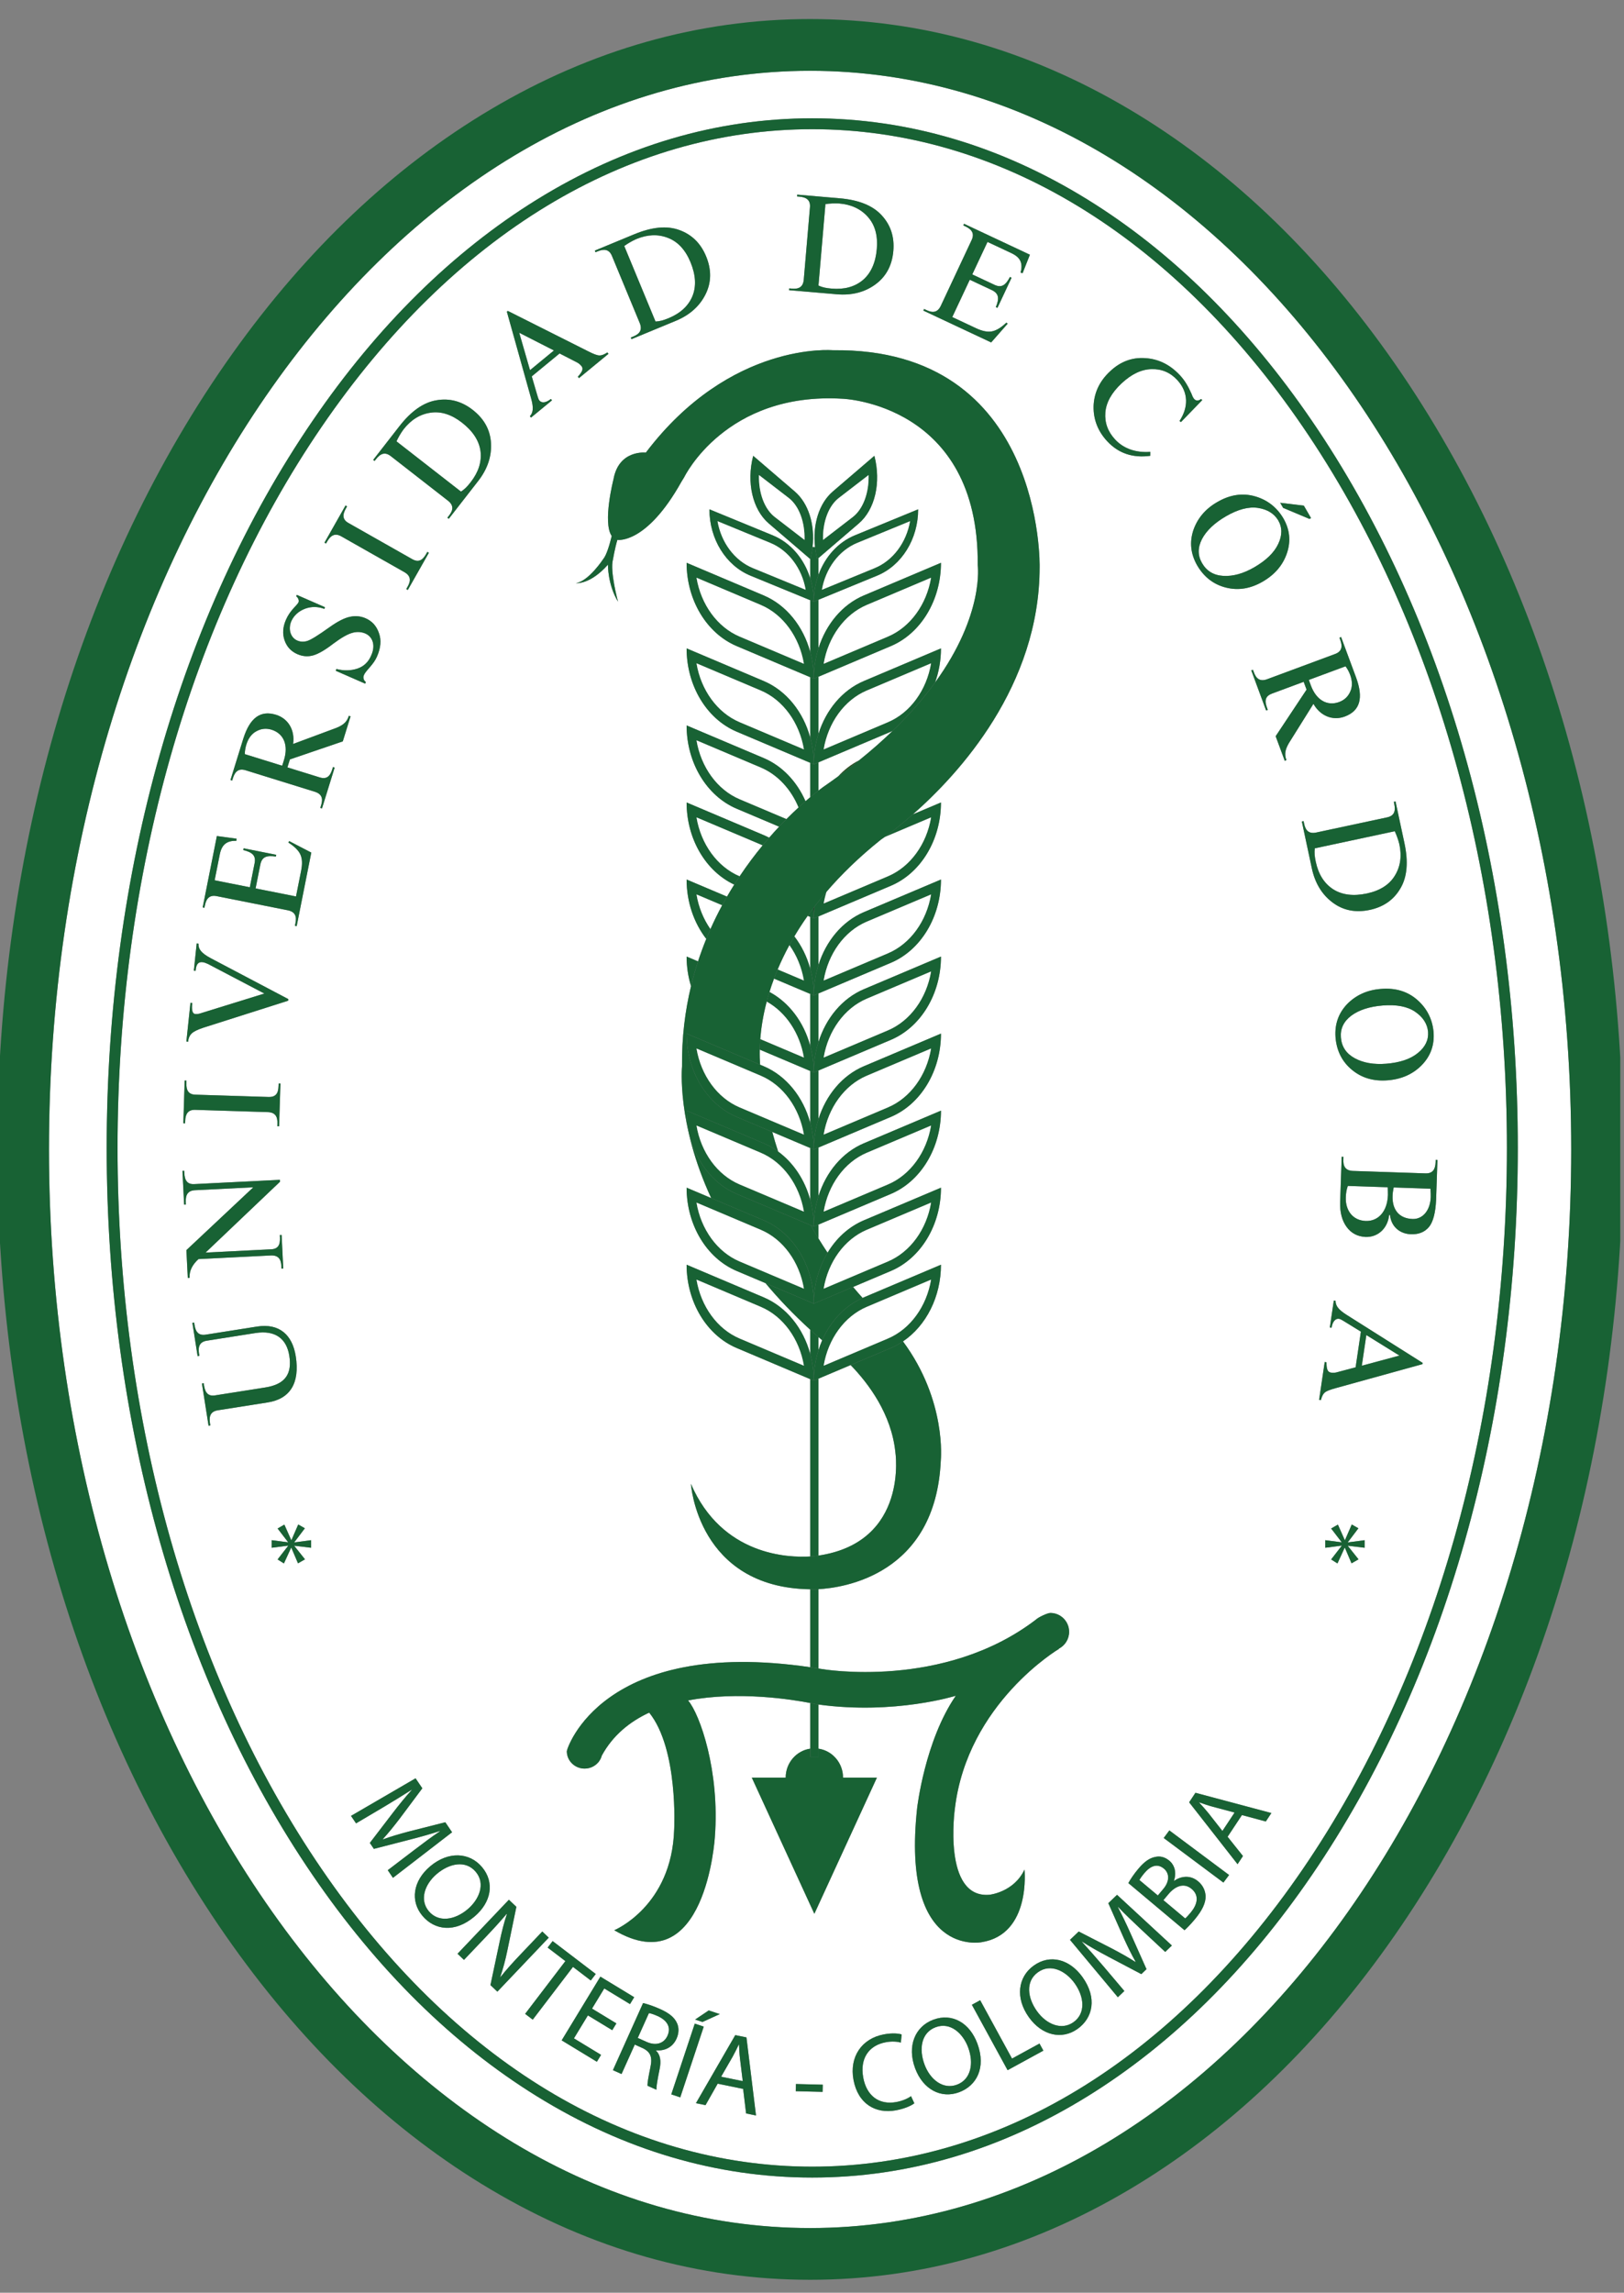 <svg width="163" height="230" viewBox="0 0 163 230" fill="none" xmlns="http://www.w3.org/2000/svg">
<rect x="0" y="0" width="163" height="230" fill="#808080" stroke="none"/>
<g clip-path="url(#clip0_49_6)">
<path d="M81.328 104.924V99.71L77.688 98.17C77.517 98.628 77.365 99.075 77.231 99.509C79.214 100.568 80.689 102.554 81.328 104.924Z" fill="white"/>
<path d="M93.921 203.36C92.448 203.904 92.222 205.561 92.792 207.102C93.346 208.6 94.641 209.648 96.042 209.13C97.455 208.609 97.764 206.992 97.175 205.399C96.66 204.004 95.405 202.812 93.921 203.36Z" fill="white"/>
<path d="M67.109 31.919C68.286 31.431 69.081 30.701 69.493 29.727C69.901 28.741 69.84 27.592 69.304 26.297C68.794 25.066 68.04 24.248 67.052 23.868C66.059 23.476 64.993 23.516 63.867 23.982C63.416 24.183 63.012 24.425 62.656 24.677L65.794 32.254C66.219 32.242 66.602 32.128 67.109 31.919Z" fill="white"/>
<path d="M119.6 189.488C118.818 188.832 117.941 189.221 117.274 190.016L116.77 190.617L118.955 192.45C119.1 192.33 119.284 192.128 119.501 191.869C120.132 191.116 120.434 190.187 119.6 189.488Z" fill="white"/>
<path d="M135.622 101.894C134.857 102.478 134.516 103.207 134.587 104.08C134.661 104.996 135.117 105.687 135.968 106.154C136.82 106.621 137.883 106.81 139.143 106.708C140.526 106.596 141.585 106.236 142.321 105.626C143.059 105.03 143.4 104.315 143.334 103.496C143.255 102.692 142.815 102.026 142.041 101.498C141.268 100.969 140.176 100.755 138.779 100.868C137.45 100.976 136.39 101.323 135.622 101.894Z" fill="white"/>
<path d="M116.826 187.461C116.154 186.897 115.469 187.178 114.852 187.913C114.572 188.248 114.436 188.461 114.363 188.599L116.209 190.147L116.763 189.487C117.408 188.718 117.379 187.924 116.826 187.461Z" fill="white"/>
<path d="M81.326 112.652V107.438L76.25 105.291C76.237 105.917 76.259 106.428 76.289 106.807L76.651 106.96C78.926 107.923 80.626 110.058 81.326 112.652Z" fill="white"/>
<path d="M104.183 197.846C102.905 198.76 103.124 200.417 104.079 201.754C105.008 203.054 106.532 203.724 107.749 202.855C108.974 201.979 108.847 200.337 107.859 198.956C106.994 197.746 105.47 196.926 104.183 197.846Z" fill="white"/>
<path d="M47.24 48.373C48.023 47.367 48.353 46.34 48.231 45.289C48.098 44.23 47.477 43.261 46.371 42.4C45.32 41.581 44.261 41.242 43.215 41.4C42.158 41.55 41.251 42.111 40.502 43.073C40.21 43.47 39.978 43.88 39.793 44.274L46.264 49.314C46.627 49.093 46.904 48.805 47.24 48.373Z" fill="white"/>
<path d="M82.148 76.476V79.306C82.516 79.022 82.727 78.877 82.727 78.877C83.212 78.543 83.68 78.209 84.135 77.876C84.741 77.223 85.443 76.679 86.222 76.278C87.471 75.275 88.59 74.286 89.593 73.317C89.534 73.344 89.478 73.375 89.419 73.4L82.148 76.476Z" fill="white"/>
<path d="M74.175 205.105L74.153 205.101C73.957 205.514 73.749 205.935 73.518 206.352L72.379 208.328L74.549 208.772L74.275 206.519C74.213 206.008 74.195 205.551 74.175 205.105Z" fill="white"/>
<path d="M47.75 187.776C46.737 186.574 45.103 186.925 43.847 187.984C42.626 189.014 42.08 190.587 43.044 191.73C44.014 192.881 45.64 192.624 46.938 191.529C48.075 190.571 48.77 188.985 47.75 187.776Z" fill="white"/>
<path d="M88.004 24.97C88.118 23.642 87.824 22.569 87.122 21.778C86.421 20.973 85.456 20.518 84.242 20.413C83.749 20.385 83.28 20.413 82.848 20.473L82.148 28.646C82.531 28.831 82.924 28.905 83.47 28.952C84.739 29.061 85.781 28.778 86.595 28.104C87.41 27.415 87.884 26.367 88.004 24.97Z" fill="white"/>
<path d="M27.272 73.206C26.733 73.039 26.23 73.083 25.745 73.349C25.264 73.601 24.922 74.054 24.723 74.696C24.626 75.01 24.572 75.323 24.57 75.652L28.31 76.813C28.343 76.751 28.364 76.686 28.384 76.621L28.502 76.241C28.961 74.763 28.488 73.597 27.272 73.206Z" fill="white"/>
<path d="M81.327 120.381V115.167L77.512 113.553C77.694 114.224 77.89 114.879 78.099 115.517C79.642 116.644 80.786 118.373 81.327 120.381Z" fill="white"/>
<path d="M66.992 204.222C67.388 203.34 66.934 202.674 66.023 202.252C65.606 202.064 65.289 201.97 65.131 201.948L64.012 204.438L64.897 204.836C65.823 205.253 66.642 205.001 66.992 204.222Z" fill="white"/>
<path d="M81.326 91.981L81.065 91.871C80.571 92.568 80.126 93.256 79.727 93.932C80.449 94.871 80.998 95.981 81.326 97.195V91.981Z" fill="white"/>
<path d="M122.691 183.676L123.913 181.829L121.721 181.243C121.223 181.11 120.793 180.956 120.372 180.809L120.359 180.826C120.67 181.162 120.983 181.513 121.284 181.882L122.691 183.676Z" fill="white"/>
<path d="M52.113 33.381L53.196 37.134L55.598 35.158L52.113 33.381Z" fill="white"/>
<path d="M137.14 133.929L136.684 137.005L140.46 135.987L137.14 133.929Z" fill="white"/>
<path d="M139.882 119.122C139.817 119.435 139.78 119.708 139.772 119.968C139.724 121.393 140.465 122.24 141.783 122.285C142.786 122.318 143.557 121.44 143.603 120.084C143.608 119.906 143.604 119.632 143.576 119.247L139.882 119.122Z" fill="white"/>
<path d="M135.279 118.968C135.143 119.347 135.089 119.715 135.076 120.112C135.032 121.44 135.782 122.44 137.086 122.483C138.295 122.524 139.247 121.583 139.305 119.871C139.311 119.665 139.293 119.39 139.288 119.102L135.279 118.968Z" fill="white"/>
<path d="M122.788 57.772C123.758 57.827 124.798 57.54 125.892 56.906C127.092 56.209 127.893 55.428 128.296 54.561C128.705 53.706 128.706 52.913 128.294 52.202C127.876 51.509 127.193 51.098 126.267 50.954C125.342 50.81 124.264 51.087 123.051 51.791C121.898 52.459 121.09 53.229 120.644 54.074C120.203 54.932 120.209 55.736 120.65 56.494C121.11 57.288 121.819 57.716 122.788 57.772Z" fill="white"/>
<path d="M81.31 7.103C39.187 7.103 4.918 55.642 4.918 115.305C4.918 174.969 39.187 223.509 81.31 223.509C123.432 223.509 157.702 174.969 157.702 115.305C157.702 55.642 123.433 7.103 81.31 7.103ZM109.164 210.289C100.413 215.701 91.113 218.445 81.524 218.445C71.934 218.445 62.635 215.701 53.884 210.289C45.451 205.074 37.881 197.613 31.384 188.114C18.05 168.619 10.706 142.709 10.706 115.156C10.706 87.603 18.05 61.693 31.384 42.198C37.881 32.699 45.451 25.238 53.884 20.023C62.635 14.612 71.934 11.868 81.524 11.868C91.113 11.868 100.413 14.612 109.164 20.023C117.597 25.238 125.167 32.699 131.664 42.198C144.998 61.693 152.341 87.604 152.341 115.156C152.341 142.708 144.998 168.619 131.664 188.114C125.167 197.613 117.597 205.074 109.164 210.289Z" fill="white"/>
<path d="M130.76 42.816C117.592 23.564 100.105 12.961 81.521 12.961C62.937 12.961 45.451 23.564 32.283 42.815C19.073 62.131 11.797 87.822 11.797 115.157C11.797 142.491 19.072 168.182 32.283 187.498C45.451 206.75 62.937 217.352 81.521 217.352C100.105 217.352 117.592 206.749 130.76 187.498C143.97 168.182 151.246 142.491 151.246 115.157C151.246 87.822 143.97 62.131 130.76 42.816ZM143.885 103.52C143.99 104.817 143.597 105.921 142.72 106.831C141.843 107.74 140.699 108.259 139.288 108.373C137.878 108.487 136.693 108.144 135.703 107.33C134.713 106.517 134.155 105.421 134.045 104.056C133.952 102.743 134.345 101.639 135.209 100.731C136.1 99.82 137.243 99.302 138.627 99.203C140.065 99.087 141.281 99.456 142.245 100.299C143.209 101.142 143.766 102.224 143.885 103.52ZM130.864 50.725L131.586 51.969L131.432 52.059L128.786 50.948L128.491 50.439L130.864 50.725ZM122.198 50.351C123.446 49.627 124.702 49.437 125.935 49.783C127.168 50.129 128.136 50.866 128.8 51.986C129.454 53.111 129.574 54.277 129.173 55.475C128.772 56.675 127.963 57.635 126.739 58.345C125.515 59.055 124.297 59.255 123.054 58.947C121.811 58.638 120.836 57.889 120.149 56.704C119.501 55.559 119.38 54.394 119.769 53.202C120.182 51.996 120.991 51.036 122.198 50.351ZM111.399 37.266C112.434 36.281 113.615 35.834 114.942 35.926C116.279 36.008 117.433 36.58 118.424 37.641C118.882 38.132 119.222 38.677 119.581 39.484C119.732 39.888 119.797 39.957 119.872 40.038C120.021 40.217 120.301 40.236 120.552 40.021L120.664 40.141L118.528 42.343L118.386 42.231C119.268 40.901 119.333 39.379 118.145 38.107C117.444 37.356 116.583 36.998 115.562 37.033C114.552 37.058 113.564 37.53 112.57 38.459C111.566 39.398 111.026 40.37 110.941 41.386C110.866 42.413 111.193 43.307 111.932 44.098C112.764 44.989 113.971 45.436 115.451 45.329L115.446 45.727C113.69 45.961 112.262 45.477 111.139 44.276C110.195 43.264 109.732 42.084 109.76 40.746C109.809 39.408 110.355 38.242 111.399 37.266ZM94.442 80.501C94.442 84.24 92.433 87.58 89.416 88.857L82.146 91.933V96.811C82.905 94.392 84.543 92.418 86.704 91.504L94.443 88.23C94.443 91.969 92.434 95.309 89.416 96.585L82.146 99.661V104.54C82.905 102.121 84.544 100.147 86.704 99.233L94.443 95.959C94.443 99.698 92.434 103.038 89.417 104.314L82.146 107.39V112.268C82.905 109.849 84.544 107.875 86.705 106.961L94.443 103.688C94.443 107.427 92.434 110.766 89.417 112.043L82.147 115.119V119.997C82.906 117.578 84.544 115.604 86.705 114.69L94.444 111.416C94.444 115.155 92.434 118.494 89.417 119.771L82.147 122.847V124.237C82.454 124.739 82.761 125.217 83.063 125.669C83.942 124.209 85.198 123.056 86.705 122.418L94.444 119.145C94.444 122.884 92.435 126.223 89.418 127.499L85.624 129.105C85.98 129.533 86.302 129.9 86.58 130.207C86.622 130.188 86.662 130.165 86.705 130.147L94.444 126.873C94.444 130.084 92.959 132.997 90.629 134.565C95.037 140.516 94.427 146.487 94.427 146.487C93.93 158.037 84.558 159.29 82.147 159.421V167.379C82.254 167.396 82.359 167.412 82.468 167.43C82.468 167.43 94.71 169.579 104.006 162.451C104.16 162.275 105.122 161.805 105.422 161.805C106.464 161.805 107.307 162.654 107.307 163.701C107.307 164.439 106.888 165.077 106.276 165.391L106.287 165.412C106.287 165.412 97.094 170.857 95.839 181.44C95.839 181.44 94.574 190.474 99.311 190.077C99.311 190.077 101.765 189.828 102.827 187.548C102.827 187.548 103.508 194.049 98.517 194.834C98.517 194.834 90.422 196.445 92.052 181.384C92.052 181.384 92.816 174.641 95.934 170.112C95.934 170.112 89.806 172.038 82.147 170.993V175.42C83.543 175.623 84.616 176.845 84.616 178.325H88.016L81.737 191.988L75.458 178.325H78.858C78.858 176.845 79.932 175.623 81.327 175.42V170.841C79.582 170.502 74.134 169.614 69.061 170.583C70.247 171.96 72.26 177.683 71.749 184.298C71.749 184.298 70.842 199.016 61.654 193.636C61.654 193.636 67.439 191.247 67.666 183.513C67.666 183.513 68.108 175.456 65.158 171.804C63.197 172.718 61.506 174.092 60.404 176.113C60.343 176.345 60.234 176.558 60.088 176.742C60.081 176.758 60.073 176.772 60.066 176.788L60.057 176.783C59.73 177.172 59.233 177.421 58.677 177.421C57.69 177.421 56.89 176.639 56.89 175.675C56.89 175.416 60.449 164.195 81.327 167.252V159.432C70.017 159.275 69.346 148.857 69.346 148.857C72.466 156.079 79.173 156.275 81.327 156.14V138.353L73.94 135.228C70.923 133.951 68.914 130.612 68.914 126.873L76.653 130.147C78.927 131.109 80.627 133.244 81.327 135.838V133.399C79.614 131.841 78.128 130.275 76.838 128.725L73.94 127.499C70.923 126.223 68.914 122.883 68.914 119.144L71.382 120.188C67.895 112.669 68.455 106.985 68.455 106.985C68.421 104.087 68.762 101.399 69.357 98.926C69.072 97.99 68.914 96.991 68.914 95.959L70.059 96.444C70.313 95.667 70.59 94.914 70.887 94.186C69.647 92.587 68.914 90.483 68.914 88.231L72.968 89.946C73.206 89.533 73.449 89.131 73.695 88.741C70.817 87.39 68.914 84.138 68.914 80.502L76.653 83.776C76.839 83.855 77.021 83.941 77.199 84.035C77.539 83.645 77.873 83.277 78.199 82.93L73.941 81.129C70.923 79.852 68.914 76.513 68.914 72.774L76.653 76.047C78.515 76.835 79.99 78.409 80.849 80.376C81.018 80.229 81.178 80.093 81.328 79.967V76.526L73.94 73.4C70.923 72.124 68.914 68.784 68.914 65.045L76.653 68.319C78.928 69.282 80.628 71.416 81.328 74.011V67.938L73.94 64.813C70.923 63.536 68.914 60.197 68.914 56.458L76.653 59.732C78.928 60.694 80.628 62.829 81.328 65.423V60.214L75.328 57.75C72.852 56.733 71.204 54.073 71.204 51.093L77.555 53.702C79.359 54.443 80.72 56.059 81.328 58.032V56.087L77.159 52.51C75.531 51.113 74.906 48.402 75.596 45.727L79.771 49.308C81.152 50.494 81.807 52.626 81.553 54.88H81.805C81.551 52.626 82.206 50.494 83.587 49.308L87.762 45.727C88.452 48.402 87.828 51.113 86.2 52.51L82.147 55.987V57.674C82.803 55.864 84.11 54.398 85.804 53.702L92.154 51.093C92.154 54.073 90.506 56.733 88.03 57.75L82.147 60.166V65.039C82.906 62.62 84.545 60.646 86.706 59.732L94.444 56.458C94.444 60.197 92.435 63.536 89.418 64.813L82.147 67.889V73.626C82.906 71.207 84.545 69.233 86.706 68.319L94.444 65.045C94.444 66.246 94.235 67.404 93.854 68.467C98.837 61.608 98.132 56.677 98.132 56.677C98.278 40.505 84.582 40.002 84.582 40.002C72.811 39.287 68.672 47.874 68.672 47.874L68.387 48.339C64.891 54.6 62.001 54.162 62.001 54.162C61.989 54.16 61.98 54.153 61.968 54.151C61.707 55.015 61.519 56.139 61.519 56.139C61.198 57.293 62.028 60.359 62.028 60.359C60.984 58.648 61.018 56.648 61.018 56.648C59.205 58.688 57.8 58.5 57.8 58.5C59.084 58.312 60.538 56.092 60.538 56.092C60.882 55.697 61.199 54.59 61.398 53.77C60.459 52.423 61.573 48.088 61.573 48.088C62.108 45.083 64.821 45.406 64.821 45.406C73.317 34.208 83.583 35.136 83.583 35.136C104.845 34.85 104.346 56.884 104.346 56.884C104.347 68.812 96.273 77.614 91.622 81.696L94.442 80.501ZM72.24 202.047L70.506 202.838L69.77 202.594L71.132 201.678L72.24 202.047ZM92.751 30.996L92.961 31.095C93.614 31.416 94.096 31.354 94.418 30.701L97.522 24.083C97.826 23.436 97.552 23.019 96.895 22.711L96.684 22.612L96.76 22.45L103.37 25.552L102.636 27.408L102.438 27.346C102.674 26.424 102.451 25.834 101.509 25.392L99.115 24.269L97.586 27.528L99.818 28.575C100.513 28.901 100.929 28.627 101.369 27.785L101.53 27.861L100.113 30.883L99.951 30.808C100.311 29.944 100.256 29.448 99.568 29.11L97.335 28.063L95.578 31.807L97.973 32.93C98.58 33.215 99.104 33.324 99.549 33.245C99.995 33.165 100.485 32.864 101.006 32.365L101.137 32.472L99.483 34.352L92.675 31.158L92.751 30.996ZM79.209 28.932L79.442 28.952C80.164 29.027 80.596 28.803 80.671 28.078L81.294 20.796C81.355 20.084 80.954 19.787 80.231 19.725L79.999 19.705L80.014 19.527L84.272 19.892C86.197 20.057 87.592 20.619 88.485 21.592C89.391 22.566 89.784 23.758 89.664 25.168C89.539 26.633 88.934 27.753 87.849 28.543C86.779 29.32 85.486 29.651 83.984 29.521L79.194 29.11L79.209 28.932ZM63.651 23.505C65.436 22.766 66.934 22.622 68.174 23.075C69.427 23.523 70.325 24.401 70.866 25.708C71.429 27.067 71.407 28.339 70.807 29.539C70.214 30.721 69.217 31.61 67.825 32.186L63.381 34.025L63.312 33.86L63.527 33.771C64.204 33.506 64.484 33.107 64.218 32.43L61.421 25.677C61.148 25.017 60.655 24.938 59.984 25.216L59.769 25.305L59.7 25.14L63.651 23.505ZM50.968 31.191L59.039 35.245C59.56 35.511 59.926 35.655 60.16 35.658C60.364 35.669 60.636 35.569 60.959 35.357L61.072 35.495L58.11 37.932L57.996 37.794C58.477 37.256 58.571 36.983 58.353 36.718C58.239 36.58 58.114 36.47 57.947 36.375L56.164 35.458L53.371 37.756L53.929 39.663C54.062 40.106 54.09 40.118 54.134 40.171C54.367 40.477 54.833 40.396 55.288 40.022L55.402 40.16L53.296 41.892L53.182 41.754C53.519 41.388 53.566 40.905 53.305 39.963L50.873 31.269L50.968 31.191ZM40.081 42.763C41.267 41.239 42.498 40.374 43.8 40.155C45.11 39.925 46.324 40.245 47.44 41.115C48.6 42.019 49.209 43.136 49.28 44.476C49.349 45.797 48.921 47.062 47.995 48.251L45.041 52.045L44.9 51.935L45.044 51.751C45.5 51.187 45.547 50.702 44.981 50.244L39.215 45.753C38.651 45.315 38.184 45.489 37.738 46.062L37.596 46.245L37.455 46.136L40.081 42.763ZM34.68 50.709L34.836 50.797L34.721 50.999C34.343 51.667 34.374 52.141 35.002 52.482L41.36 56.085C41.993 56.444 42.398 56.233 42.776 55.565L42.891 55.362L43.046 55.451L40.931 59.181L40.776 59.093L40.891 58.89C41.261 58.265 41.236 57.779 40.61 57.408L34.252 53.804C33.63 53.453 33.194 53.693 32.836 54.325L32.721 54.527L32.566 54.439L34.68 50.709ZM28.699 62.175C28.886 61.748 29.142 61.367 29.456 61.026C29.759 60.71 29.921 60.512 29.959 60.424C30.031 60.261 29.955 59.988 29.73 59.816L29.791 59.677L32.623 60.916L32.552 61.079C31.893 60.836 31.235 60.833 30.608 61.066C29.976 61.313 29.511 61.723 29.241 62.308C28.912 63.061 29.125 63.946 29.83 64.254C30.132 64.386 30.453 64.407 30.81 64.309C31.168 64.212 31.93 63.737 33.086 62.912C33.892 62.337 34.568 61.99 35.128 61.876C35.675 61.756 36.207 61.809 36.697 62.024C37.352 62.31 37.796 62.803 38.037 63.521C38.289 64.214 38.214 65.004 37.835 65.87C37.501 66.636 36.857 67.147 36.581 67.609L36.493 67.809C36.437 68.04 36.524 68.287 36.722 68.418L36.651 68.581L33.692 67.288L33.769 67.112C34.523 67.307 35.223 67.284 35.87 67.073C36.522 66.85 36.985 66.41 37.263 65.739C37.692 64.79 37.454 63.894 36.649 63.542C36.228 63.373 35.784 63.358 35.336 63.492C34.876 63.619 34.255 63.975 33.456 64.568C32.617 65.218 31.937 65.609 31.41 65.751C30.882 65.895 30.363 65.847 29.847 65.621C29.217 65.346 28.787 64.889 28.562 64.238C28.337 63.587 28.381 62.903 28.699 62.175ZM19.114 100.596L19.292 100.615C19.216 101.337 19.315 101.706 19.59 101.721C19.754 101.738 19.963 101.719 20.193 101.633L26.534 99.669L20.878 96.705C20.68 96.615 20.494 96.54 20.317 96.522C19.866 96.474 19.682 96.772 19.632 97.386L19.454 97.368L19.741 94.643L19.918 94.662C19.903 95.198 20.165 95.597 21.159 96.129L28.935 100.225L28.917 100.389L20.426 103.09C19.825 103.289 19.432 103.482 19.231 103.681C19.03 103.88 18.905 104.156 18.883 104.498L18.705 104.479L19.114 100.596ZM18.532 108.396L18.711 108.402L18.703 108.635C18.68 109.402 18.928 109.807 19.643 109.815L26.948 110.044C27.676 110.066 27.935 109.691 27.959 108.924L27.966 108.691L28.144 108.696L28.011 112.982L27.832 112.977L27.84 112.744C27.876 112.019 27.628 111.6 26.901 111.564L19.595 111.335C18.881 111.313 18.607 111.729 18.585 112.455L18.578 112.688L18.399 112.682L18.532 108.396ZM18.846 128.2L18.706 125.409L25.422 119.106L19.562 119.4C18.849 119.435 18.609 119.873 18.645 120.598L18.657 120.831L18.478 120.839L18.31 117.46L18.488 117.451L18.499 117.684C18.538 118.45 18.818 118.834 19.531 118.784L28.095 118.355L28.104 118.547L20.631 125.655L27.177 125.328C27.905 125.305 28.132 124.896 28.094 124.129L28.083 123.896L28.261 123.888L28.429 127.253L28.251 127.262L28.24 127.043C28.217 126.317 27.936 125.92 27.208 125.943L19.921 126.308C19.302 126.874 18.989 127.479 19.024 128.191L18.846 128.2ZM21.857 141.476C21.152 141.588 20.96 142.048 21.073 142.765L21.109 142.995L20.932 143.023L20.266 138.788L20.442 138.76L20.478 138.99C20.598 139.748 20.917 140.1 21.621 139.975L26.629 139.185C28.679 138.862 29.315 137.778 29.036 136.005C28.77 134.314 27.653 133.408 25.631 133.726L20.759 134.494C20.053 134.605 19.861 135.066 19.974 135.783L20.01 136.013L19.833 136.041L19.307 132.699L19.483 132.671L19.52 132.901C19.639 133.659 19.956 133.997 20.662 133.886L25.793 133.077C28.033 132.725 29.345 133.904 29.684 136.055C30.108 138.748 29.121 140.346 26.839 140.692L21.857 141.476ZM31.222 155.265L29.541 155.064V155.087L30.61 156.426L29.909 156.828L29.241 155.265H29.219L28.495 156.839L27.861 156.437L28.919 155.076V155.053L27.271 155.265V154.506L28.907 154.718V154.696L27.861 153.334L28.54 152.943L29.23 154.495H29.253L29.932 152.932L30.599 153.312L29.542 154.707V154.729L31.222 154.506V155.265H31.222ZM29.776 92.905L29.601 92.87L29.647 92.642C29.802 91.932 29.626 91.478 28.914 91.323L21.744 89.897C21.043 89.758 20.704 90.123 20.563 90.835L20.517 91.064L20.342 91.029L21.766 83.868L23.744 84.136L23.731 84.342C22.78 84.335 22.261 84.692 22.058 85.714L21.542 88.306L25.073 89.009L25.554 86.591C25.704 85.838 25.337 85.5 24.415 85.275L24.449 85.1L27.724 85.751L27.69 85.926C26.765 85.784 26.297 85.956 26.134 86.706L25.652 89.124L29.709 89.931L30.225 87.337C30.356 86.679 30.336 86.145 30.152 85.731C29.968 85.317 29.558 84.914 28.948 84.528L29.021 84.375L31.243 85.529L29.776 92.905ZM34.404 74.372L29.095 76.182L28.847 76.981L32.075 77.982C32.77 78.198 33.12 77.905 33.348 77.172L33.416 76.95L33.587 77.002L32.316 81.098L32.145 81.046L32.215 80.823C32.443 80.134 32.315 79.663 31.624 79.434L24.642 77.268C23.96 77.056 23.585 77.384 23.37 78.078L23.301 78.3L23.13 78.247L24.422 74.086C25.073 72.036 26.119 71.213 27.707 71.706C28.927 72.084 29.617 73.246 29.417 74.632L33.434 73.139C34.4 72.808 34.806 72.474 35.012 71.807L35.183 71.86L34.404 74.372ZM38.917 187.611L41.534 185.616C42.367 184.986 43.368 184.228 44.146 183.715L44.128 183.687C43.261 183.971 42.318 184.241 41.255 184.513L37.523 185.473L37.119 184.876L39.401 181.894C40.078 181.013 40.712 180.228 41.331 179.559L41.319 179.541C40.535 180.046 39.466 180.704 38.501 181.278L35.736 182.914L35.228 182.164L41.708 178.394L42.387 179.396L40.096 182.464C39.504 183.234 38.965 183.902 38.426 184.491L38.444 184.519C39.173 184.249 40 184.005 40.964 183.747L44.694 182.802L45.373 183.805L39.438 188.379L38.917 187.611ZM42.404 192.196C41.152 190.712 41.444 188.682 43.174 187.223C44.99 185.692 47.113 185.8 48.379 187.301C49.673 188.836 49.314 190.837 47.617 192.268C45.649 193.927 43.614 193.631 42.404 192.196ZM49.224 199.137L50.149 194.778C50.351 193.821 50.584 192.864 50.874 192.021L50.842 192.006C50.232 192.727 49.628 193.393 48.771 194.294L46.568 196.61L45.92 195.994L51.076 190.574L51.827 191.288L50.925 195.655C50.717 196.666 50.481 197.53 50.207 198.326L50.23 198.332C50.855 197.548 51.467 196.874 52.27 196.03L54.427 193.762L55.075 194.378L49.92 199.798L49.224 199.137ZM52.707 202.023L56.746 196.731L54.968 195.374L55.466 194.721L59.795 198.024L59.297 198.677L57.51 197.314L53.47 202.606L52.707 202.023ZM60.327 206.137L59.906 206.829L56.372 204.682L60.257 198.291L63.652 200.353L63.231 201.045L60.648 199.476L59.42 201.496L61.863 202.98L61.448 203.662L59.005 202.178L57.604 204.483L60.327 206.137ZM66.209 207.532C66 208.582 65.864 209.312 65.885 209.637L64.989 209.234C64.966 208.993 65.081 208.339 65.274 207.403C65.499 206.372 65.3 205.857 64.527 205.473L63.711 205.106L62.382 208.061L61.516 207.672L64.543 200.941C65.022 201.047 65.672 201.278 66.269 201.547C67.194 201.963 67.714 202.405 67.959 202.977C68.16 203.433 68.14 203.984 67.903 204.51C67.498 205.41 66.672 205.757 65.857 205.682L65.843 205.712C66.278 206.127 66.368 206.752 66.209 207.532ZM67.38 210.102L69.738 203.005L70.638 203.304L68.281 210.401L67.38 210.102ZM74.885 212.014L74.587 209.551L72.033 209.028L70.813 211.18L69.851 210.983L73.799 204.156L74.921 204.386L75.879 212.217L74.885 212.014ZM82.557 209.854L79.863 209.787L79.881 209.065L82.574 209.132L82.557 209.854ZM89.926 211.7C87.888 212.079 86.111 211.055 85.663 208.644C85.236 206.342 86.479 204.497 88.721 204.08C89.622 203.913 90.227 204.004 90.498 204.089L90.417 204.905C90.03 204.796 89.501 204.759 88.901 204.871C87.207 205.185 86.284 206.496 86.643 208.427C86.978 210.227 88.211 211.194 89.971 210.868C90.539 210.762 91.096 210.535 91.437 210.28L91.77 210.996C91.459 211.235 90.805 211.537 89.926 211.7ZM96.262 209.888C94.44 210.562 92.63 209.598 91.845 207.474C91.022 205.247 91.844 203.286 93.686 202.606C95.57 201.91 97.33 202.928 98.099 205.01C98.992 207.425 98.022 209.238 96.262 209.888ZM101.131 207.675L97.546 201.112L98.379 200.657L101.575 206.509L104.333 205.002L104.722 205.714L101.131 207.675ZM108.16 203.527C106.581 204.657 104.581 204.204 103.264 202.361C101.883 200.429 102.16 198.321 103.758 197.179C105.391 196.012 107.357 196.53 108.647 198.335C110.144 200.431 109.687 202.436 108.16 203.527ZM116.951 195.809L114.545 193.564C113.784 192.848 112.869 191.987 112.232 191.307L112.209 191.329C112.634 192.136 113.057 193.02 113.503 194.022L115.074 197.541L114.554 198.038L111.232 196.288C110.25 195.767 109.37 195.273 108.606 194.775L108.59 194.791C109.22 195.479 110.047 196.423 110.775 197.278L112.851 199.73L112.197 200.356L107.395 194.599L108.27 193.762L111.678 195.508C112.536 195.962 113.285 196.382 113.957 196.815L113.98 196.793C113.592 196.119 113.213 195.345 112.798 194.437L111.242 190.919L112.117 190.082L117.621 195.168L116.951 195.809ZM119.903 192.563C119.482 193.065 119.126 193.421 118.888 193.635L113.251 188.906C113.449 188.531 113.818 187.987 114.246 187.477C114.856 186.75 115.377 186.389 115.96 186.28C116.426 186.173 116.914 186.283 117.365 186.661C117.917 187.125 118.1 187.891 117.824 188.67L117.841 188.684C118.426 188.264 119.403 188.015 120.253 188.728C120.747 189.142 120.96 189.647 121.002 190.167C121.037 190.866 120.675 191.644 119.903 192.563ZM122.794 188.852L116.801 184.379L117.369 183.619L123.362 188.092L122.794 188.852ZM127.046 182.724L124.651 182.082L123.212 184.257L124.753 186.191L124.211 187.01L119.352 180.801L119.984 179.846L127.606 181.878L127.046 182.724ZM129.118 76.259L128.95 76.322L128.036 73.855L131.14 69.182L130.849 68.399L127.68 69.574C126.998 69.827 126.9 70.273 127.166 70.992L127.247 71.211L127.079 71.273L125.59 67.252L125.757 67.19L125.838 67.408C126.077 68.094 126.465 68.388 127.153 68.148L134.005 65.606C134.675 65.358 134.772 64.869 134.52 64.188L134.439 63.97L134.606 63.908L136.12 67.993C136.854 70.015 136.526 71.305 134.968 71.883C133.77 72.328 132.515 71.828 131.829 70.607L129.556 74.241C128.993 75.093 128.875 75.604 129.118 76.259ZM130.664 82.41L130.839 82.372L130.888 82.6C131.026 83.313 131.367 83.66 132.082 83.522L139.23 81.994C139.929 81.844 140.095 81.374 139.943 80.664L139.895 80.436L140.069 80.399L140.963 84.579C141.367 86.469 141.237 87.967 140.568 89.105C139.901 90.257 138.875 90.98 137.491 91.276C136.054 91.583 134.806 91.332 133.734 90.524C132.678 89.727 131.985 88.586 131.67 87.113L130.664 82.41ZM136.966 155.265L135.286 155.064V155.087L136.354 156.426L135.653 156.828L134.986 155.265H134.964L134.24 156.839L133.606 156.437L134.663 155.076V155.053L133.016 155.265V154.506L134.652 154.718V154.696L133.606 153.334L134.285 152.943L134.974 154.495H134.996L135.675 152.932L136.343 153.312L135.286 154.707V154.729L136.966 154.506V155.265H136.966ZM142.775 136.844L134.071 139.25C133.507 139.402 133.139 139.541 132.963 139.695C132.806 139.824 132.67 140.081 132.573 140.454L132.396 140.428L132.959 136.633L133.136 136.659C133.139 137.38 133.253 137.646 133.593 137.697C133.769 137.723 133.937 137.72 134.123 137.679L136.061 137.163L136.591 133.585L134.898 132.544C134.503 132.305 134.474 132.315 134.405 132.305C134.027 132.235 133.736 132.607 133.649 133.189L133.472 133.163L133.872 130.466L134.049 130.493C134.045 130.991 134.334 131.38 135.16 131.904L142.792 136.722L142.775 136.844ZM143.417 123.095C142.988 123.601 142.388 123.841 141.619 123.815C140.48 123.777 139.625 123.035 139.512 121.88L139.43 121.877C139.274 123.257 138.282 124.128 137.06 124.087C136.25 124.046 135.615 123.709 135.155 123.077C134.695 122.445 134.476 121.615 134.51 120.587L134.662 116.041L134.841 116.047L134.833 116.28C134.795 117.005 135.042 117.425 135.77 117.463L143.075 117.709C143.788 117.733 144.064 117.317 144.088 116.591L144.096 116.358L144.274 116.364L144.141 120.349C144.083 121.677 143.831 122.601 143.417 123.095Z" fill="white"/>
<path d="M137.197 89.63C138.501 89.351 139.441 88.758 139.993 87.855C140.558 86.95 140.712 85.894 140.457 84.701C140.34 84.222 140.176 83.781 139.993 83.386L131.972 85.1C131.907 85.52 131.95 85.918 132.064 86.454C132.331 87.7 132.905 88.614 133.789 89.195C134.685 89.774 135.827 89.923 137.197 89.63Z" fill="white"/>
<path d="M89.862 145.627C89.453 141.853 87.213 138.83 85.376 136.938L82.148 138.303V156.051C91.273 154.692 89.862 145.627 89.862 145.627Z" fill="white"/>
<path d="M82.522 134.449C82.398 134.342 82.271 134.236 82.148 134.129V135.453C82.256 135.109 82.38 134.773 82.522 134.449Z" fill="white"/>
<path d="M131.575 68.772C132.114 70.224 133.198 70.859 134.401 70.428C134.93 70.232 135.301 69.889 135.523 69.383C135.751 68.889 135.745 68.322 135.512 67.692C135.398 67.384 135.25 67.103 135.05 66.841L131.379 68.202C131.39 68.271 131.414 68.335 131.437 68.4L131.575 68.772Z" fill="white"/>
<path d="M139.275 35.453C131.81 24.982 123.097 16.748 113.379 10.982C103.235 4.964 92.445 1.912 81.309 1.912C70.173 1.912 59.384 4.964 49.239 10.982C39.521 16.748 30.808 24.982 23.343 35.453C8.114 56.816 -0.273 85.175 -0.273 115.306C-0.273 145.437 8.114 173.796 23.343 195.159C30.808 205.63 39.521 213.863 49.239 219.629C59.384 225.648 70.173 228.7 81.309 228.7C92.445 228.7 103.234 225.648 113.379 219.629C123.097 213.863 131.81 205.63 139.274 195.159C154.504 173.796 162.891 145.437 162.891 115.306C162.892 85.175 154.504 56.816 139.275 35.453ZM81.309 223.509C39.187 223.509 4.917 174.969 4.917 115.306C4.917 55.642 39.187 7.103 81.309 7.103C123.432 7.103 157.701 55.642 157.701 115.306C157.701 174.969 123.432 223.509 81.309 223.509Z" fill="#186234"/>
<path d="M131.664 42.199C125.167 32.7 117.597 25.239 109.164 20.024C100.413 14.612 91.114 11.868 81.524 11.868C71.935 11.868 62.635 14.612 53.884 20.024C45.451 25.239 37.881 32.7 31.384 42.199C18.05 61.694 10.707 87.604 10.707 115.157C10.707 142.709 18.05 168.619 31.384 188.115C37.881 197.614 45.451 205.074 53.884 210.29C62.635 215.701 71.935 218.445 81.524 218.445C91.114 218.445 100.413 215.701 109.164 210.29C117.597 205.074 125.167 197.614 131.664 188.115C144.998 168.619 152.342 142.709 152.342 115.157C152.342 87.604 144.998 61.694 131.664 42.199ZM130.763 187.498C117.595 206.75 100.108 217.352 81.524 217.352C62.94 217.352 45.454 206.749 32.286 187.498C19.076 168.182 11.8 142.491 11.8 115.157C11.8 87.822 19.075 62.131 32.286 42.815C45.454 23.563 62.94 12.961 81.524 12.961C100.108 12.961 117.595 23.564 130.763 42.815C143.973 62.131 151.249 87.822 151.249 115.157C151.249 142.491 143.973 168.182 130.763 187.498Z" fill="#186234"/>
<path d="M44.697 182.802L40.967 183.747C40.003 184.005 39.176 184.249 38.447 184.519L38.429 184.491C38.968 183.902 39.507 183.234 40.098 182.464L42.39 179.396L41.711 178.394L35.23 182.164L35.738 182.914L38.504 181.278C39.468 180.703 40.537 180.045 41.321 179.54L41.334 179.558C40.715 180.228 40.081 181.013 39.404 181.894L37.121 184.876L37.526 185.473L41.258 184.512C42.321 184.24 43.264 183.971 44.131 183.687L44.149 183.714C43.371 184.228 42.37 184.985 41.537 185.616L38.92 187.611L39.44 188.379L45.376 183.805L44.697 182.802Z" fill="#186234"/>
<path d="M48.38 187.3C47.114 185.799 44.991 185.691 43.176 187.222C41.445 188.681 41.154 190.711 42.405 192.196C43.615 193.631 45.65 193.927 47.618 192.267C49.315 190.836 49.674 188.835 48.38 187.3ZM46.937 191.528C45.639 192.623 44.013 192.881 43.043 191.73C42.079 190.586 42.625 189.014 43.847 187.983C45.102 186.924 46.737 186.574 47.749 187.775C48.769 188.984 48.074 190.57 46.937 191.528Z" fill="#186234"/>
<path d="M54.429 193.762L52.272 196.03C51.468 196.874 50.857 197.548 50.232 198.332L50.208 198.326C50.483 197.53 50.718 196.666 50.927 195.655L51.828 191.288L51.078 190.574L45.922 195.994L46.57 196.61L48.773 194.294C49.63 193.393 50.233 192.728 50.844 192.006L50.875 192.021C50.586 192.864 50.352 193.821 50.15 194.778L49.226 199.137L49.921 199.799L55.077 194.379L54.429 193.762Z" fill="#186234"/>
<path d="M59.297 198.677L59.795 198.024L55.466 194.721L54.968 195.374L56.746 196.731L52.707 202.023L53.47 202.606L57.51 197.313L59.297 198.677Z" fill="#186234"/>
<path d="M61.452 203.662L61.866 202.98L59.423 201.495L60.651 199.475L63.234 201.044L63.655 200.352L60.261 198.29L56.375 204.682L59.909 206.829L60.33 206.137L57.607 204.482L59.008 202.178L61.452 203.662Z" fill="#186234"/>
<path d="M65.86 205.682C66.675 205.757 67.501 205.411 67.907 204.51C68.143 203.984 68.164 203.433 67.962 202.977C67.717 202.405 67.197 201.964 66.272 201.548C65.675 201.279 65.025 201.048 64.546 200.941L61.52 207.672L62.385 208.061L63.714 205.106L64.53 205.473C65.303 205.857 65.502 206.373 65.277 207.404C65.084 208.339 64.969 208.993 64.992 209.235L65.888 209.637C65.867 209.312 66.003 208.583 66.212 207.532C66.371 206.753 66.282 206.128 65.846 205.712L65.86 205.682ZM64.9 204.836L64.014 204.438L65.134 201.948C65.291 201.97 65.608 202.064 66.026 202.252C66.937 202.674 67.391 203.34 66.995 204.221C66.644 205.001 65.825 205.253 64.9 204.836Z" fill="#186234"/>
<path d="M69.773 202.594L70.509 202.839L72.243 202.047L71.135 201.679L69.773 202.594Z" fill="#186234"/>
<path d="M69.732 203.002L67.375 210.099L68.276 210.398L70.633 203.301L69.732 203.002Z" fill="#186234"/>
<path d="M73.799 204.156L69.852 210.983L70.814 211.18L72.034 209.028L74.588 209.551L74.886 212.014L75.88 212.217L74.922 204.386L73.799 204.156ZM72.377 208.328L73.517 206.353C73.747 205.936 73.956 205.514 74.152 205.101L74.173 205.105C74.193 205.551 74.211 206.009 74.273 206.519L74.547 208.773L72.377 208.328Z" fill="#186234"/>
<path d="M79.873 209.781L82.566 209.848L82.584 209.127L79.891 209.06L79.873 209.781Z" fill="#186234"/>
<path d="M89.973 210.868C88.214 211.194 86.98 210.227 86.645 208.427C86.287 206.496 87.209 205.185 88.904 204.871C89.504 204.759 90.032 204.796 90.419 204.905L90.5 204.089C90.229 204.004 89.625 203.913 88.723 204.08C86.482 204.497 85.238 206.342 85.665 208.643C86.113 211.054 87.891 212.079 89.928 211.7C90.808 211.537 91.461 211.235 91.772 210.996L91.439 210.28C91.098 210.535 90.541 210.762 89.973 210.868Z" fill="#186234"/>
<path d="M93.688 202.605C91.846 203.286 91.023 205.246 91.847 207.473C92.632 209.597 94.442 210.561 96.264 209.888C98.024 209.237 98.994 207.424 98.102 205.009C97.332 202.927 95.572 201.91 93.688 202.605ZM96.042 209.13C94.64 209.648 93.346 208.6 92.791 207.101C92.222 205.561 92.447 203.904 93.921 203.36C95.405 202.811 96.659 204.004 97.175 205.399C97.764 206.992 97.454 208.608 96.042 209.13Z" fill="#186234"/>
<path d="M101.576 206.509L98.38 200.656L97.547 201.112L101.132 207.675L104.723 205.713L104.334 205.002L101.576 206.509Z" fill="#186234"/>
<path d="M103.761 197.178C102.164 198.321 101.887 200.428 103.268 202.361C104.584 204.203 106.584 204.656 108.164 203.527C109.69 202.436 110.148 200.43 108.651 198.335C107.36 196.53 105.394 196.011 103.761 197.178ZM107.75 202.854C106.534 203.723 105.009 203.053 104.08 201.753C103.125 200.416 102.906 198.759 104.184 197.845C105.471 196.925 106.995 197.745 107.86 198.955C108.848 200.337 108.975 201.978 107.75 202.854Z" fill="#186234"/>
<path d="M111.242 190.919L112.798 194.437C113.213 195.345 113.592 196.119 113.98 196.793L113.957 196.815C113.285 196.382 112.536 195.962 111.678 195.508L108.27 193.762L107.395 194.599L112.197 200.356L112.851 199.73L110.775 197.278C110.047 196.423 109.219 195.479 108.59 194.791L108.606 194.775C109.37 195.273 110.251 195.767 111.232 196.287L114.554 198.038L115.074 197.541L113.503 194.022C113.057 193.02 112.634 192.136 112.208 191.329L112.232 191.306C112.869 191.987 113.784 192.848 114.545 193.564L116.951 195.809L117.621 195.168L112.117 190.082L111.242 190.919Z" fill="#186234"/>
<path d="M120.256 188.727C119.406 188.014 118.429 188.262 117.845 188.683L117.827 188.669C118.104 187.89 117.921 187.124 117.368 186.66C116.917 186.282 116.43 186.172 115.963 186.279C115.38 186.388 114.859 186.749 114.25 187.476C113.822 187.985 113.452 188.53 113.254 188.905L118.892 193.634C119.129 193.42 119.486 193.064 119.907 192.562C120.678 191.643 121.041 190.865 121.005 190.166C120.963 189.647 120.75 189.141 120.256 188.727ZM116.211 190.146L114.365 188.599C114.438 188.46 114.574 188.247 114.854 187.912C115.471 187.177 116.156 186.896 116.828 187.46C117.38 187.923 117.41 188.718 116.765 189.486L116.211 190.146ZM119.504 191.868C119.286 192.127 119.103 192.33 118.958 192.45L116.772 190.617L117.277 190.016C117.944 189.221 118.821 188.832 119.602 189.488C120.436 190.187 120.135 191.116 119.504 191.868Z" fill="#186234"/>
<path d="M116.8 184.383L122.793 188.855L123.361 188.095L117.367 183.622L116.8 184.383Z" fill="#186234"/>
<path d="M119.355 180.801L124.214 187.01L124.756 186.191L123.215 184.257L124.654 182.082L127.049 182.724L127.609 181.878L119.987 179.846L119.355 180.801ZM120.374 180.809C120.795 180.956 121.226 181.11 121.724 181.243L123.916 181.829L122.694 183.676L121.287 181.883C120.985 181.514 120.673 181.162 120.362 180.827L120.374 180.809Z" fill="#186234"/>
<path d="M29.685 136.055C29.347 133.904 28.034 132.724 25.794 133.077L20.664 133.886C19.958 133.997 19.64 133.659 19.521 132.901L19.485 132.671L19.309 132.699L19.835 136.041L20.011 136.013L19.975 135.783C19.862 135.065 20.054 134.605 20.76 134.494L25.633 133.726C27.655 133.407 28.771 134.313 29.038 136.005C29.317 137.777 28.68 138.862 26.631 139.185L21.623 139.975C20.919 140.1 20.599 139.747 20.48 138.99L20.444 138.76L20.267 138.788L20.934 143.023L21.11 142.995L21.074 142.765C20.961 142.048 21.153 141.588 21.859 141.476L26.84 140.692C29.123 140.346 30.109 138.748 29.685 136.055Z" fill="#186234"/>
<path d="M19.924 126.308L27.211 125.942C27.939 125.92 28.22 126.317 28.243 127.042L28.253 127.262L28.432 127.253L28.264 123.887L28.085 123.896L28.097 124.129C28.135 124.895 27.908 125.304 27.18 125.327L20.634 125.655L28.107 118.546L28.098 118.355L19.534 118.784C18.821 118.834 18.541 118.45 18.502 117.684L18.491 117.451L18.312 117.46L18.481 120.839L18.66 120.83L18.648 120.597C18.612 119.872 18.852 119.435 19.565 119.399L25.425 119.106L18.709 125.409L18.849 128.199L19.027 128.191C18.992 127.479 19.305 126.873 19.924 126.308Z" fill="#186234"/>
<path d="M18.588 112.455C18.61 111.729 18.884 111.313 19.599 111.336L26.904 111.564C27.631 111.6 27.88 112.019 27.843 112.744L27.836 112.977L28.014 112.983L28.148 108.697L27.969 108.691L27.962 108.924C27.938 109.691 27.679 110.067 26.951 110.044L19.646 109.816C18.932 109.807 18.683 109.402 18.707 108.635L18.714 108.402L18.536 108.396L18.402 112.683L18.581 112.688L18.588 112.455Z" fill="#186234"/>
<path d="M19.233 103.68C19.434 103.481 19.827 103.288 20.428 103.089L28.92 100.388L28.937 100.224L21.161 96.128C20.168 95.596 19.905 95.197 19.921 94.661L19.743 94.643L19.456 97.367L19.634 97.386C19.684 96.771 19.868 96.474 20.319 96.521C20.497 96.54 20.682 96.615 20.88 96.704L26.536 99.669L20.195 101.632C19.965 101.718 19.756 101.737 19.592 101.72C19.317 101.705 19.218 101.336 19.294 100.614L19.117 100.596L18.707 104.479L18.885 104.498C18.907 104.155 19.032 103.88 19.233 103.68Z" fill="#186234"/>
<path d="M28.95 84.527C29.559 84.914 29.97 85.317 30.154 85.73C30.338 86.144 30.357 86.679 30.227 87.337L29.711 89.93L25.654 89.123L26.135 86.705C26.298 85.955 26.767 85.783 27.691 85.925L27.726 85.751L24.451 85.099L24.416 85.274C25.338 85.499 25.705 85.838 25.555 86.59L25.075 89.008L21.544 88.306L22.059 85.713C22.262 84.692 22.782 84.334 23.733 84.342L23.746 84.135L21.768 83.867L20.344 91.028L20.519 91.063L20.564 90.835C20.706 90.123 21.045 89.757 21.746 89.896L28.916 91.322C29.628 91.478 29.803 91.932 29.648 92.641L29.603 92.87L29.778 92.904L31.245 85.528L29.023 84.374L28.95 84.527Z" fill="#186234"/>
<path d="M33.437 73.14L29.42 74.633C29.62 73.246 28.93 72.085 27.71 71.706C26.122 71.214 25.075 72.036 24.425 74.087L23.133 78.248L23.304 78.301L23.372 78.078C23.588 77.385 23.963 77.057 24.645 77.268L31.627 79.435C32.318 79.664 32.446 80.135 32.217 80.823L32.148 81.046L32.319 81.099L33.59 77.003L33.419 76.95L33.35 77.173C33.123 77.906 32.773 78.199 32.078 77.983L28.849 76.981L29.097 76.183L34.406 74.373L35.186 71.861L35.015 71.808C34.808 72.475 34.403 72.808 33.437 73.14ZM28.504 76.242L28.386 76.621C28.366 76.687 28.345 76.752 28.312 76.814L24.572 75.653C24.573 75.323 24.628 75.01 24.725 74.696C24.924 74.055 25.266 73.602 25.747 73.349C26.232 73.084 26.735 73.039 27.273 73.206C28.49 73.598 28.962 74.763 28.504 76.242Z" fill="#186234"/>
<path d="M29.847 65.622C30.363 65.847 30.883 65.895 31.41 65.752C31.937 65.609 32.618 65.218 33.456 64.569C34.255 63.976 34.876 63.619 35.337 63.492C35.785 63.359 36.228 63.373 36.649 63.542C37.455 63.895 37.693 64.791 37.263 65.739C36.985 66.41 36.523 66.851 35.87 67.074C35.224 67.285 34.524 67.308 33.769 67.113L33.693 67.288L36.651 68.581L36.722 68.418C36.525 68.287 36.438 68.04 36.493 67.81L36.581 67.609C36.858 67.147 37.501 66.636 37.836 65.87C38.215 65.004 38.29 64.215 38.038 63.522C37.797 62.804 37.352 62.31 36.698 62.025C36.207 61.81 35.675 61.757 35.128 61.876C34.569 61.991 33.892 62.338 33.086 62.912C31.93 63.738 31.169 64.212 30.811 64.309C30.453 64.407 30.133 64.386 29.83 64.255C29.125 63.946 28.912 63.061 29.242 62.308C29.512 61.724 29.976 61.314 30.609 61.067C31.236 60.833 31.894 60.836 32.553 61.08L32.624 60.916L29.791 59.678L29.731 59.816C29.955 59.989 30.031 60.261 29.96 60.424C29.921 60.512 29.76 60.711 29.457 61.027C29.143 61.368 28.886 61.749 28.7 62.176C28.382 62.904 28.338 63.587 28.563 64.239C28.788 64.889 29.218 65.347 29.847 65.622Z" fill="#186234"/>
<path d="M32.836 54.324C33.194 53.693 33.631 53.452 34.253 53.804L40.611 57.408C41.237 57.779 41.261 58.265 40.892 58.89L40.776 59.093L40.932 59.181L43.047 55.451L42.892 55.362L42.777 55.565C42.398 56.232 41.994 56.444 41.361 56.085L35.002 52.481C34.374 52.141 34.343 51.667 34.722 50.999L34.836 50.797L34.681 50.709L32.566 54.439L32.722 54.527L32.836 54.324Z" fill="#186234"/>
<path d="M37.741 46.062C38.187 45.489 38.654 45.314 39.218 45.753L44.984 50.244C45.55 50.702 45.503 51.186 45.046 51.751L44.903 51.935L45.044 52.044L47.998 48.25C48.924 47.061 49.351 45.797 49.283 44.476C49.212 43.136 48.602 42.018 47.443 41.115C46.326 40.245 45.113 39.926 43.802 40.155C42.5 40.374 41.27 41.239 40.083 42.763L37.457 46.136L37.598 46.245L37.741 46.062ZM40.503 43.072C41.252 42.11 42.159 41.549 43.216 41.4C44.261 41.242 45.321 41.581 46.372 42.4C47.478 43.261 48.099 44.23 48.232 45.289C48.354 46.339 48.024 47.367 47.241 48.372C46.904 48.805 46.628 49.093 46.265 49.313L39.794 44.273C39.979 43.88 40.211 43.47 40.503 43.072Z" fill="#186234"/>
<path d="M53.184 41.754L53.298 41.892L55.404 40.16L55.29 40.022C54.835 40.396 54.369 40.477 54.136 40.171C54.092 40.118 54.064 40.105 53.931 39.663L53.373 37.756L56.166 35.458L57.949 36.375C58.115 36.47 58.241 36.58 58.355 36.717C58.573 36.983 58.479 37.256 57.998 37.794L58.112 37.932L61.074 35.495L60.961 35.357C60.638 35.569 60.365 35.668 60.162 35.658C59.928 35.654 59.562 35.511 59.041 35.245L50.97 31.19L50.875 31.269L53.307 39.963C53.568 40.905 53.521 41.388 53.184 41.754ZM52.115 33.38L55.599 35.158L53.198 37.134L52.115 33.38Z" fill="#186234"/>
<path d="M59.986 25.215C60.657 24.937 61.15 25.016 61.423 25.676L64.22 32.429C64.486 33.107 64.206 33.505 63.53 33.77L63.315 33.859L63.383 34.024L67.827 32.185C69.22 31.609 70.216 30.721 70.809 29.538C71.409 28.338 71.431 27.066 70.869 25.707C70.327 24.4 69.43 23.522 68.177 23.074C66.936 22.621 65.438 22.765 63.653 23.504L59.703 25.139L59.771 25.304L59.986 25.215ZM63.865 23.981C64.992 23.515 66.058 23.475 67.051 23.867C68.039 24.247 68.793 25.065 69.303 26.296C69.839 27.591 69.9 28.74 69.492 29.726C69.08 30.7 68.285 31.43 67.108 31.918C66.601 32.127 66.218 32.241 65.793 32.254L62.655 24.676C63.011 24.424 63.415 24.183 63.865 23.981Z" fill="#186234"/>
<path d="M87.85 28.542C88.935 27.753 89.54 26.632 89.665 25.168C89.785 23.758 89.393 22.565 88.486 21.591C87.593 20.618 86.198 20.057 84.273 19.892L80.015 19.526L80 19.704L80.232 19.724C80.956 19.786 81.356 20.083 81.295 20.795L80.672 28.077C80.597 28.802 80.165 29.027 79.443 28.951L79.211 28.931L79.195 29.109L83.986 29.52C85.487 29.65 86.78 29.319 87.85 28.542ZM83.471 28.952C82.924 28.905 82.532 28.831 82.149 28.646L82.849 20.473C83.28 20.413 83.75 20.385 84.242 20.413C85.457 20.517 86.422 20.973 87.123 21.777C87.825 22.569 88.118 23.642 88.005 24.97C87.885 26.366 87.41 27.415 86.596 28.104C85.781 28.778 84.74 29.061 83.471 28.952Z" fill="#186234"/>
<path d="M101.138 32.472L101.007 32.365C100.486 32.864 99.996 33.165 99.55 33.244C99.105 33.324 98.581 33.215 97.974 32.93L95.579 31.807L97.337 28.062L99.569 29.11C100.257 29.448 100.312 29.944 99.952 30.808L100.114 30.883L101.531 27.86L101.37 27.785C100.93 28.626 100.514 28.901 99.819 28.575L97.587 27.528L99.116 24.269L101.51 25.392C102.452 25.834 102.675 26.424 102.439 27.346L102.636 27.408L103.371 25.552L96.761 22.45L96.685 22.612L96.896 22.711C97.553 23.019 97.827 23.436 97.523 24.082L94.418 30.7C94.097 31.354 93.615 31.416 92.962 31.094L92.752 30.996L92.676 31.157L99.484 34.352L101.138 32.472Z" fill="#186234"/>
<path d="M115.448 45.727L115.453 45.329C113.973 45.436 112.766 44.989 111.934 44.098C111.195 43.307 110.868 42.413 110.943 41.386C111.028 40.37 111.568 39.398 112.572 38.459C113.566 37.531 114.554 37.058 115.564 37.033C116.585 36.998 117.446 37.357 118.147 38.108C119.335 39.379 119.27 40.901 118.388 42.231L118.53 42.343L120.666 40.141L120.554 40.021C120.303 40.236 120.023 40.217 119.874 40.038C119.799 39.957 119.734 39.888 119.583 39.484C119.224 38.677 118.884 38.132 118.426 37.641C117.435 36.58 116.281 36.008 114.944 35.926C113.617 35.834 112.436 36.281 111.401 37.266C110.357 38.242 109.81 39.408 109.763 40.746C109.735 42.084 110.197 43.265 111.141 44.276C112.263 45.478 113.692 45.961 115.448 45.727Z" fill="#186234"/>
<path d="M120.152 56.703C120.84 57.888 121.814 58.638 123.057 58.946C124.301 59.255 125.519 59.054 126.743 58.344C127.967 57.634 128.776 56.674 129.176 55.475C129.578 54.276 129.457 53.111 128.804 51.985C128.139 50.866 127.172 50.129 125.939 49.783C124.706 49.437 123.45 49.627 122.201 50.351C120.994 51.035 120.186 51.996 119.772 53.202C119.383 54.393 119.504 55.559 120.152 56.703ZM120.645 54.074C121.091 53.229 121.899 52.459 123.052 51.791C124.265 51.087 125.343 50.81 126.268 50.954C127.194 51.098 127.877 51.51 128.295 52.202C128.707 52.913 128.706 53.706 128.297 54.561C127.894 55.428 127.093 56.209 125.893 56.906C124.799 57.54 123.759 57.827 122.789 57.772C121.82 57.716 121.111 57.288 120.651 56.494C120.21 55.736 120.204 54.931 120.645 54.074Z" fill="#186234"/>
<path d="M131.433 52.058L131.587 51.969L130.865 50.724L128.492 50.438L128.788 50.948L131.433 52.058Z" fill="#186234"/>
<path d="M131.829 70.607C132.516 71.828 133.77 72.327 134.968 71.883C136.527 71.305 136.854 70.014 136.12 67.992L134.606 63.907L134.439 63.969L134.52 64.188C134.772 64.869 134.675 65.358 134.005 65.606L127.153 68.148C126.465 68.388 126.078 68.093 125.838 67.408L125.757 67.189L125.59 67.251L127.08 71.273L127.247 71.21L127.166 70.992C126.9 70.272 126.998 69.826 127.68 69.574L130.849 68.398L131.14 69.182L128.037 73.855L128.951 76.321L129.118 76.259C128.875 75.604 128.993 75.092 129.557 74.24L131.829 70.607ZM135.049 66.841C135.248 67.103 135.396 67.384 135.511 67.692C135.744 68.322 135.749 68.89 135.522 69.383C135.299 69.89 134.928 70.232 134.4 70.428C133.197 70.859 132.112 70.224 131.574 68.772L131.436 68.399C131.412 68.335 131.388 68.271 131.377 68.202L135.049 66.841Z" fill="#186234"/>
<path d="M133.733 90.524C134.805 91.332 136.053 91.584 137.491 91.276C138.875 90.98 139.901 90.257 140.568 89.106C141.237 87.968 141.367 86.469 140.962 84.58L140.069 80.399L139.895 80.437L139.943 80.665C140.095 81.375 139.928 81.845 139.23 81.994L132.082 83.522C131.367 83.661 131.026 83.313 130.888 82.6L130.839 82.373L130.664 82.41L131.669 87.113C131.985 88.587 132.678 89.727 133.733 90.524ZM132.063 86.454C131.948 85.918 131.905 85.521 131.97 85.101L139.991 83.386C140.174 83.782 140.338 84.223 140.455 84.702C140.71 85.895 140.556 86.95 139.991 87.856C139.439 88.758 138.499 89.352 137.195 89.63C135.825 89.924 134.683 89.775 133.787 89.196C132.904 88.614 132.329 87.701 132.063 86.454Z" fill="#186234"/>
<path d="M138.627 99.203C137.243 99.301 136.1 99.82 135.208 100.73C134.345 101.639 133.952 102.743 134.045 104.055C134.155 105.421 134.713 106.516 135.702 107.33C136.692 108.143 137.878 108.487 139.288 108.372C140.699 108.258 141.842 107.74 142.72 106.83C143.597 105.921 143.989 104.817 143.885 103.519C143.766 102.223 143.209 101.141 142.244 100.298C141.28 99.455 140.065 99.086 138.627 99.203ZM142.039 101.497C142.812 102.026 143.252 102.691 143.332 103.496C143.398 104.315 143.056 105.03 142.319 105.626C141.583 106.235 140.523 106.596 139.14 106.708C137.881 106.81 136.818 106.621 135.966 106.154C135.115 105.687 134.659 104.995 134.585 104.08C134.514 103.206 134.854 102.477 135.62 101.893C136.388 101.322 137.448 100.976 138.776 100.868C140.173 100.755 141.265 100.969 142.039 101.497Z" fill="#186234"/>
<path d="M144.098 116.358L144.09 116.591C144.066 117.317 143.79 117.733 143.076 117.709L135.771 117.463C135.044 117.425 134.796 117.005 134.835 116.28L134.842 116.047L134.664 116.041L134.511 120.588C134.477 121.615 134.697 122.445 135.157 123.077C135.617 123.709 136.251 124.046 137.061 124.087C138.284 124.128 139.275 123.257 139.432 121.877L139.514 121.88C139.626 123.035 140.481 123.777 141.621 123.816C142.39 123.841 142.989 123.601 143.419 123.095C143.833 122.601 144.085 121.677 144.142 120.35L144.276 116.364L144.098 116.358ZM139.306 119.871C139.248 121.583 138.296 122.524 137.087 122.483C135.784 122.44 135.033 121.44 135.078 120.112C135.091 119.715 135.145 119.347 135.281 118.968L139.29 119.102C139.294 119.391 139.312 119.665 139.306 119.871ZM143.602 120.084C143.556 121.44 142.785 122.319 141.782 122.285C140.464 122.241 139.722 121.393 139.771 119.969C139.779 119.709 139.816 119.436 139.881 119.123L143.575 119.247C143.603 119.632 143.607 119.906 143.602 120.084Z" fill="#186234"/>
<path d="M134.052 130.493L133.875 130.466L133.475 133.163L133.652 133.189C133.738 132.606 134.029 132.234 134.408 132.304C134.476 132.315 134.505 132.305 134.9 132.544L136.593 133.585L136.063 137.162L134.125 137.678C133.939 137.72 133.771 137.723 133.595 137.696C133.255 137.646 133.142 137.38 133.138 136.659L132.961 136.632L132.398 140.427L132.575 140.454C132.672 140.08 132.808 139.823 132.966 139.695C133.142 139.541 133.509 139.401 134.074 139.25L142.777 136.844L142.795 136.722L135.163 131.904C134.336 131.38 134.047 130.99 134.052 130.493ZM137.139 133.929L140.459 135.987L136.683 137.005L137.139 133.929Z" fill="#186234"/>
<path d="M135.286 154.707L136.343 153.311L135.676 152.932L134.996 154.495H134.974L134.285 152.943L133.606 153.334L134.652 154.695V154.718L133.016 154.506V155.265L134.663 155.053V155.075L133.606 156.437L134.24 156.839L134.963 155.265H134.986L135.653 156.828L136.354 156.426L135.286 155.086V155.064L136.966 155.265V154.506L135.286 154.729V154.707Z" fill="#186234"/>
<path d="M29.544 154.707L30.601 153.311L29.933 152.932L29.255 154.495H29.232L28.542 152.943L27.863 153.334L28.91 154.695V154.718L27.273 154.506V155.265L28.921 155.053V155.075L27.863 156.437L28.498 156.839L29.221 155.265H29.243L29.911 156.828L30.612 156.426L29.544 155.086V155.064L31.224 155.265V154.506L29.544 154.729V154.707Z" fill="#186234"/>
<path d="M81.326 176.245V175.419C79.931 175.622 78.857 176.844 78.857 178.325H75.457L81.736 191.988L88.015 178.325H84.615C84.615 176.844 83.541 175.622 82.146 175.419V176.245H81.326Z" fill="#186234"/>
<path d="M81.328 170.84V175.418V176.244H82.148V175.418V170.991C82.066 170.98 81.986 170.971 81.904 170.959C81.904 170.959 81.697 170.911 81.328 170.84Z" fill="#186234"/>
<path d="M82.147 57.673V55.986L82.025 56.091C81.921 55.686 81.85 55.281 81.805 54.879H81.554C81.508 55.281 81.438 55.686 81.334 56.091L81.328 56.086V58.032C81.555 58.767 81.68 59.55 81.68 60.358C81.68 59.417 81.845 58.509 82.147 57.673Z" fill="#186234"/>
<path d="M81.328 107.439V112.652C81.557 113.5 81.68 114.395 81.68 115.316C81.68 114.254 81.847 113.227 82.148 112.268V107.39L81.68 107.588L81.328 107.439Z" fill="#186234"/>
<path d="M82.148 135.453V134.129C81.868 133.886 81.596 133.642 81.328 133.398V135.838C81.557 136.685 81.68 137.581 81.68 138.501C81.68 137.439 81.847 136.412 82.148 135.453Z" fill="#186234"/>
<path d="M81.328 91.981V97.195C81.557 98.042 81.68 98.938 81.68 99.858C81.68 98.796 81.847 97.769 82.148 96.81V91.932L81.68 92.13L81.328 91.981Z" fill="#186234"/>
<path d="M81.328 115.167V120.381C81.557 121.228 81.68 122.124 81.68 123.044C81.68 121.983 81.847 120.956 82.148 119.997V115.118L81.68 115.316L81.328 115.167Z" fill="#186234"/>
<path d="M82.148 65.039V60.166L81.68 60.358L81.328 60.214V65.423C81.557 66.27 81.68 67.166 81.68 68.087C81.68 67.025 81.847 65.998 82.148 65.039Z" fill="#186234"/>
<path d="M81.75 90.941C81.707 90.997 81.663 91.054 81.621 91.109C81.654 91.446 81.677 91.786 81.677 92.13C81.677 91.728 81.705 91.332 81.75 90.941Z" fill="#174323"/>
<path d="M82.148 76.476L81.68 76.674L81.328 76.525V79.966C81.651 79.696 81.927 79.476 82.148 79.306V76.476Z" fill="#186234"/>
<path d="M81.328 99.71V104.924C81.557 105.771 81.68 106.667 81.68 107.588C81.68 106.526 81.847 105.499 82.148 104.54V99.661L81.68 99.859L81.328 99.71Z" fill="#186234"/>
<path d="M82.148 156.051V138.303L81.68 138.501L81.328 138.352V156.139C81.76 156.111 82.013 156.071 82.013 156.071C82.059 156.065 82.103 156.057 82.148 156.051Z" fill="#186234"/>
<path d="M82.148 73.625V67.888L81.68 68.086L81.328 67.937V74.009C81.557 74.857 81.68 75.752 81.68 76.673C81.68 75.612 81.847 74.584 82.148 73.625Z" fill="#186234"/>
<path d="M81.371 122.915C81.629 123.371 81.887 123.814 82.145 124.236V122.847L81.677 123.045L81.371 122.915Z" fill="#186234"/>
<path d="M81.585 159.434C81.498 159.434 81.414 159.432 81.328 159.431V167.251C81.598 167.29 81.872 167.333 82.148 167.378V159.42C81.791 159.439 81.585 159.434 81.585 159.434Z" fill="#186234"/>
<path d="M68.914 95.958C68.914 96.99 69.072 97.989 69.357 98.925C69.563 98.072 69.798 97.244 70.06 96.443L68.914 95.958Z" fill="#186234"/>
<path d="M81.678 107.588C81.678 106.667 81.555 105.772 81.326 104.924C80.687 102.555 79.213 100.569 77.229 99.51C77.126 99.841 77.034 100.165 76.951 100.482C78.891 101.559 80.275 103.657 80.683 106.089L76.304 104.236C76.274 104.616 76.257 104.97 76.25 105.292L81.326 107.439L81.678 107.588Z" fill="#186234"/>
<path d="M76.951 100.48C76.576 101.909 76.388 103.179 76.305 104.235L80.684 106.088C80.276 103.656 78.891 101.558 76.951 100.48Z" fill="white"/>
<path d="M82.148 107.39L89.418 104.314C92.436 103.037 94.445 99.698 94.445 95.959L86.706 99.233C84.546 100.147 82.907 102.121 82.148 104.54C81.847 105.499 81.68 106.526 81.68 107.588L82.148 107.39ZM87.004 100.186L93.451 97.458C93.002 100.133 91.374 102.408 89.122 103.361L82.675 106.088C83.124 103.413 84.751 101.138 87.004 100.186Z" fill="#186234"/>
<path d="M93.448 97.457L87.001 100.185C84.748 101.138 83.121 103.412 82.672 106.087L89.119 103.36C91.371 102.407 92.999 100.132 93.448 97.457Z" fill="white"/>
<path d="M69.909 89.729L72.481 90.817C72.641 90.521 72.803 90.23 72.968 89.945L68.914 88.23C68.914 90.482 69.647 92.586 70.887 94.185C71.023 93.85 71.164 93.522 71.309 93.197C70.613 92.201 70.124 91.012 69.909 89.729Z" fill="#186234"/>
<path d="M81.679 99.858C81.679 98.938 81.556 98.042 81.327 97.195C80.999 95.981 80.45 94.871 79.728 93.932C79.553 94.226 79.386 94.519 79.228 94.809C79.955 95.822 80.463 97.041 80.684 98.359L78.054 97.246C77.923 97.559 77.801 97.867 77.688 98.17L81.327 99.709L81.679 99.858Z" fill="#186234"/>
<path d="M71.31 93.198C71.679 92.37 72.072 91.576 72.482 90.817L69.91 89.73C70.125 91.012 70.614 92.201 71.31 93.198Z" fill="white"/>
<path d="M79.229 94.81C78.773 95.646 78.385 96.46 78.055 97.247L80.684 98.359C80.463 97.042 79.956 95.823 79.229 94.81Z" fill="white"/>
<path d="M82.148 99.66L89.418 96.585C92.436 95.308 94.445 91.969 94.445 88.23L86.706 91.503C84.546 92.418 82.907 94.392 82.148 96.811C81.847 97.77 81.68 98.797 81.68 99.858L82.148 99.66ZM87.004 92.457L93.451 89.73C93.002 92.405 91.374 94.679 89.122 95.632L82.675 98.359C83.124 95.684 84.751 93.409 87.004 92.457Z" fill="#186234"/>
<path d="M93.448 89.73L87.001 92.457C84.748 93.409 83.121 95.684 82.672 98.359L89.119 95.632C91.371 94.679 92.999 92.405 93.448 89.73Z" fill="white"/>
<path d="M74.238 87.904C71.986 86.951 70.358 84.677 69.909 82.001L76.356 84.729C76.418 84.755 76.478 84.786 76.539 84.814C76.76 84.546 76.981 84.286 77.199 84.035C77.021 83.941 76.839 83.854 76.653 83.776L68.914 80.502C68.914 84.138 70.817 87.39 73.695 88.741C73.875 88.456 74.056 88.177 74.238 87.904L74.238 87.904Z" fill="#186234"/>
<path d="M81.678 92.13C81.678 91.785 81.656 91.446 81.622 91.109C81.43 91.365 81.246 91.619 81.066 91.871L81.327 91.981L81.678 92.13Z" fill="#186234"/>
<path d="M69.91 82.001C70.359 84.676 71.986 86.95 74.239 87.903H74.239C74.997 86.77 75.775 85.739 76.54 84.813C76.479 84.785 76.419 84.754 76.357 84.728L69.91 82.001Z" fill="white"/>
<path d="M93.45 82.001C93.001 84.677 91.374 86.951 89.122 87.904L82.674 90.631C82.742 90.227 82.84 89.834 82.959 89.452C82.531 89.951 82.129 90.448 81.753 90.941C81.707 91.332 81.68 91.728 81.68 92.13L82.148 91.932L89.418 88.856C92.436 87.579 94.444 84.24 94.444 80.501L91.622 81.695C90.317 82.841 89.282 83.615 88.77 83.98L93.45 82.001Z" fill="#186234"/>
<path d="M89.123 87.903C91.375 86.951 93.002 84.676 93.451 82.001L88.772 83.981C88.547 84.141 88.422 84.225 88.422 84.225C86.237 85.972 84.44 87.728 82.961 89.452C82.841 89.834 82.743 90.227 82.676 90.631L89.123 87.903Z" fill="white"/>
<path d="M74.237 80.175C71.985 79.222 70.357 76.947 69.909 74.272L76.356 77C78.051 77.717 79.392 79.183 80.143 81.006C80.392 80.777 80.628 80.567 80.849 80.375C79.99 78.408 78.514 76.834 76.653 76.046L68.914 72.772C68.914 76.512 70.923 79.851 73.94 81.128L78.199 82.929C78.452 82.661 78.699 82.406 78.939 82.164L74.237 80.175Z" fill="#186234"/>
<path d="M76.357 77L69.91 74.272C70.359 76.948 71.986 79.222 74.239 80.175L78.941 82.164C79.365 81.737 79.769 81.351 80.144 81.006C79.393 79.184 78.052 77.717 76.357 77Z" fill="white"/>
<path d="M86.22 76.277C85.441 76.679 84.739 77.223 84.133 77.876C84.866 77.34 85.561 76.806 86.22 76.277Z" fill="#284D1F"/>
<path d="M81.328 74.009C80.628 71.415 78.928 69.28 76.653 68.318L68.914 65.044C68.914 68.783 70.923 72.122 73.94 73.399L81.328 76.524L81.679 76.673C81.679 75.753 81.556 74.857 81.328 74.009ZM74.238 72.446C71.986 71.493 70.358 69.219 69.909 66.544L76.356 69.271C78.608 70.224 80.236 72.499 80.685 75.174L74.238 72.446Z" fill="#186234"/>
<path d="M76.357 69.271L69.91 66.544C70.359 69.219 71.986 71.493 74.239 72.446L80.686 75.174C80.237 72.499 78.609 70.224 76.357 69.271Z" fill="white"/>
<path d="M82.148 76.475L89.418 73.399C89.478 73.374 89.534 73.343 89.592 73.317C91.343 71.626 92.741 69.997 93.854 68.465C94.235 67.402 94.445 66.244 94.445 65.044L86.706 68.318C84.546 69.232 82.907 71.206 82.148 73.625C81.847 74.584 81.68 75.611 81.68 76.673L82.148 76.475ZM87.004 69.271L93.451 66.543C93.002 69.219 91.374 71.493 89.122 72.446L82.675 75.174C83.124 72.498 84.751 70.224 87.004 69.271Z" fill="#186234"/>
<path d="M93.448 66.544L87.001 69.271C84.748 70.224 83.121 72.499 82.672 75.174L89.119 72.447C91.371 71.494 92.999 69.219 93.448 66.544Z" fill="white"/>
<path d="M81.328 65.423C80.628 62.829 78.928 60.694 76.653 59.732L68.914 56.458C68.914 60.197 70.923 63.536 73.94 64.813L81.328 67.938L81.679 68.087C81.679 67.166 81.556 66.27 81.328 65.423ZM74.238 63.86C71.986 62.907 70.358 60.632 69.909 57.957L76.356 60.685C78.608 61.638 80.236 63.912 80.685 66.587L74.238 63.86Z" fill="#186234"/>
<path d="M76.357 60.685L69.91 57.957C70.359 60.632 71.986 62.907 74.239 63.86L80.686 66.587C80.237 63.912 78.609 61.638 76.357 60.685Z" fill="white"/>
<path d="M82.148 67.889L89.418 64.813C92.436 63.536 94.445 60.197 94.445 56.458L86.706 59.732C84.546 60.645 82.907 62.62 82.148 65.039C81.847 65.998 81.68 67.025 81.68 68.087L82.148 67.889ZM87.004 60.685L93.451 57.957C93.002 60.632 91.374 62.907 89.122 63.86L82.675 66.587C83.124 63.912 84.751 61.638 87.004 60.685Z" fill="#186234"/>
<path d="M93.448 57.957L87.001 60.685C84.748 61.638 83.121 63.912 82.672 66.587L89.119 63.86C91.371 62.907 92.999 60.632 93.448 57.957Z" fill="white"/>
<path d="M82.146 55.986L86.198 52.509C87.826 51.112 88.451 48.401 87.761 45.726L83.586 49.307C82.205 50.493 81.55 52.625 81.804 54.879C81.849 55.281 81.919 55.686 82.024 56.091L82.146 55.986ZM84.196 49.95L87.178 47.655C87.222 49.445 86.631 51.065 85.589 51.866L82.607 54.161C82.563 52.371 83.155 50.752 84.196 49.95Z" fill="#186234"/>
<path d="M85.589 51.867C86.631 51.065 87.223 49.446 87.179 47.656L84.197 49.951C83.155 50.753 82.564 52.372 82.608 54.162L85.589 51.867Z" fill="white"/>
<path d="M82.148 60.166L88.03 57.749C90.507 56.732 92.155 54.072 92.155 51.093L85.804 53.701C84.11 54.397 82.804 55.863 82.148 57.673C81.845 58.509 81.68 59.417 81.68 60.358L82.148 60.166ZM86.048 54.46L91.339 52.288C90.971 54.419 89.635 56.231 87.787 56.99L82.496 59.163C82.864 57.032 84.2 55.22 86.048 54.46Z" fill="#186234"/>
<path d="M91.339 52.287L86.048 54.46C84.2 55.219 82.864 57.031 82.496 59.163L87.787 56.99C89.635 56.231 90.97 54.419 91.339 52.287Z" fill="white"/>
<path d="M81.555 54.879C81.809 52.625 81.153 50.493 79.772 49.307L75.598 45.726C74.908 48.401 75.532 51.112 77.16 52.509L81.329 56.086L81.335 56.091C81.439 55.686 81.51 55.281 81.555 54.879ZM80.752 54.161L77.77 51.866C76.728 51.065 76.136 49.445 76.18 47.656L79.162 49.95C80.204 50.752 80.796 52.371 80.752 54.161Z" fill="#186234"/>
<path d="M79.16 49.951L76.178 47.656C76.134 49.446 76.726 51.065 77.768 51.867L80.749 54.162C80.794 52.372 80.202 50.752 79.16 49.951Z" fill="white"/>
<path d="M81.327 58.032C80.719 56.058 79.358 54.442 77.554 53.701L71.203 51.093C71.203 54.072 72.852 56.733 75.328 57.749L81.327 60.213L81.679 60.358C81.679 59.55 81.554 58.767 81.327 58.032ZM75.572 56.99C73.723 56.231 72.388 54.419 72.02 52.288L77.31 54.46C79.159 55.22 80.494 57.032 80.862 59.163L75.572 56.99Z" fill="#186234"/>
<path d="M77.31 54.46L72.019 52.287C72.388 54.419 73.723 56.231 75.572 56.99L80.862 59.163C80.494 57.031 79.159 55.219 77.31 54.46Z" fill="white"/>
<path d="M104.347 56.883C104.347 56.883 104.846 34.849 83.583 35.135C83.583 35.135 73.317 34.207 64.822 45.405C64.822 45.405 62.109 45.082 61.574 48.087C61.574 48.087 60.459 52.422 61.398 53.769C61.2 54.589 60.883 55.696 60.539 56.091C60.539 56.091 59.085 58.311 57.801 58.499C57.801 58.499 59.206 58.687 61.019 56.647C61.019 56.647 60.985 58.647 62.029 60.358C62.029 60.358 61.199 57.292 61.52 56.138C61.52 56.138 61.708 55.014 61.969 54.15C61.981 54.152 61.989 54.159 62.002 54.161C62.002 54.161 64.892 54.599 68.388 48.338L68.673 47.873C68.673 47.873 72.811 39.286 84.582 40.001C84.582 40.001 98.279 40.504 98.133 56.676C98.133 56.676 98.837 61.607 93.855 68.466C92.742 69.998 91.344 71.626 89.592 73.317C88.589 74.285 87.47 75.274 86.221 76.277C85.562 76.806 84.867 77.34 84.134 77.876C83.679 78.209 83.212 78.542 82.727 78.877C82.727 78.877 82.516 79.022 82.148 79.306C81.928 79.476 81.651 79.696 81.328 79.966C81.178 80.091 81.018 80.228 80.849 80.375C80.628 80.567 80.393 80.777 80.144 81.006C79.769 81.351 79.365 81.737 78.94 82.164C78.699 82.407 78.452 82.661 78.2 82.93C77.874 83.276 77.539 83.644 77.2 84.035C76.981 84.285 76.761 84.545 76.539 84.814C75.775 85.739 74.996 86.77 74.239 87.904C74.056 88.176 73.876 88.456 73.696 88.74C73.45 89.13 73.207 89.532 72.969 89.945C72.804 90.23 72.641 90.521 72.481 90.817C72.071 91.576 71.678 92.37 71.31 93.198C71.165 93.522 71.024 93.851 70.888 94.186C70.591 94.913 70.314 95.666 70.06 96.443C69.799 97.245 69.563 98.073 69.358 98.926C68.763 101.398 68.422 104.086 68.456 106.985C68.456 106.985 67.896 112.668 71.382 120.188L76.654 122.418C79.671 123.695 81.68 127.034 81.68 130.773C81.68 128.902 82.183 127.131 83.064 125.669C82.762 125.217 82.456 124.739 82.148 124.237C81.89 123.815 81.631 123.372 81.374 122.915L73.941 119.771C70.924 118.494 68.915 115.155 68.915 111.416L76.653 114.69C77.168 114.907 77.65 115.188 78.1 115.517C77.89 114.88 77.695 114.224 77.513 113.553L73.941 112.043C70.924 110.766 68.915 107.427 68.915 103.687L76.292 106.808C76.262 106.429 76.239 105.918 76.253 105.292C76.26 104.97 76.277 104.616 76.307 104.236C76.39 103.18 76.578 101.91 76.953 100.482C77.036 100.165 77.129 99.841 77.231 99.51C77.366 99.075 77.517 98.629 77.689 98.171C77.802 97.868 77.924 97.56 78.055 97.247C78.386 96.461 78.774 95.647 79.23 94.81C79.388 94.52 79.555 94.228 79.729 93.933C80.129 93.257 80.574 92.569 81.068 91.872C81.247 91.619 81.431 91.365 81.624 91.11C81.666 91.054 81.71 90.998 81.753 90.942C82.129 90.449 82.531 89.953 82.959 89.453C84.438 87.73 86.235 85.973 88.421 84.226C88.421 84.226 88.546 84.143 88.771 83.982C89.282 83.616 90.316 82.842 91.623 81.696C96.273 77.614 104.347 68.811 104.347 56.883Z" fill="#186234"/>
<path d="M85.377 136.937C87.213 138.83 89.453 141.852 89.863 145.627C89.863 145.627 91.274 154.692 82.149 156.051C82.103 156.057 82.06 156.065 82.014 156.071C82.014 156.071 81.761 156.111 81.329 156.139C79.175 156.275 72.467 156.078 69.348 148.855C69.348 148.855 70.019 159.274 81.329 159.431C81.415 159.432 81.499 159.435 81.586 159.435C81.586 159.435 81.792 159.44 82.149 159.42C84.56 159.289 93.933 158.035 94.429 146.486C94.429 146.486 95.039 140.515 90.631 134.563C90.249 134.821 89.845 135.046 89.42 135.227L85.377 136.937Z" fill="#186234"/>
<path d="M76.836 128.725C78.126 130.275 79.613 131.841 81.326 133.399C81.594 133.643 81.866 133.886 82.145 134.129C82.268 134.236 82.395 134.343 82.519 134.45C83.36 132.539 84.785 131.007 86.578 130.206C86.3 129.9 85.979 129.532 85.622 129.104L81.677 130.773L76.836 128.725Z" fill="#186234"/>
<path d="M81.328 135.838C80.628 133.243 78.928 131.108 76.653 130.146L68.914 126.872C68.914 130.612 70.923 133.951 73.94 135.227L81.328 138.353L81.679 138.501C81.679 137.58 81.556 136.685 81.328 135.838ZM74.238 134.274C71.986 133.321 70.358 131.046 69.909 128.371L76.356 131.099C78.608 132.052 80.236 134.326 80.685 137.001L74.238 134.274Z" fill="#186234"/>
<path d="M76.357 131.099L69.91 128.371C70.359 131.046 71.986 133.321 74.239 134.274L80.686 137.001C80.237 134.326 78.609 132.052 76.357 131.099Z" fill="white"/>
<path d="M82.522 134.449C82.379 134.773 82.256 135.109 82.148 135.453C81.847 136.412 81.68 137.439 81.68 138.501L82.148 138.303L85.376 136.937L89.418 135.227C89.844 135.047 90.247 134.822 90.63 134.564C92.96 132.996 94.444 130.083 94.444 126.872L86.706 130.146C86.663 130.164 86.623 130.187 86.58 130.206C84.787 131.007 83.362 132.539 82.522 134.449ZM87.003 131.099L93.45 128.372C93.001 131.047 91.374 133.321 89.121 134.275L82.674 137.002C83.124 134.326 84.75 132.052 87.003 131.099Z" fill="#186234"/>
<path d="M89.119 134.274C91.371 133.321 92.999 131.046 93.448 128.371L87.001 131.099C84.748 132.052 83.121 134.326 82.672 137.001L89.119 134.274Z" fill="white"/>
<path d="M76.653 122.418L71.382 120.187L68.914 119.144C68.914 122.882 70.923 126.222 73.94 127.498L76.838 128.724L81.679 130.773C81.679 127.033 79.67 123.694 76.653 122.418ZM74.237 126.546C71.985 125.593 70.358 123.318 69.909 120.643L76.356 123.371C78.608 124.324 80.236 126.598 80.685 129.273L74.237 126.546Z" fill="#186234"/>
<path d="M76.357 123.371L69.91 120.644C70.359 123.319 71.986 125.593 74.239 126.546L80.686 129.274C80.237 126.598 78.609 124.324 76.357 123.371Z" fill="white"/>
<path d="M85.625 129.103L89.418 127.498C92.436 126.222 94.445 122.882 94.445 119.144L86.706 122.417C85.199 123.055 83.943 124.208 83.064 125.668C82.183 127.13 81.68 128.901 81.68 130.772L85.625 129.103ZM87.003 123.37L93.45 120.643C93.001 123.318 91.374 125.593 89.122 126.545L82.674 129.273C83.124 126.597 84.751 124.323 87.003 123.37Z" fill="#186234"/>
<path d="M89.119 126.546C91.371 125.593 92.999 123.319 93.448 120.644L87.001 123.371C84.748 124.324 83.121 126.598 82.672 129.274L89.119 126.546Z" fill="white"/>
<path d="M81.328 120.38C80.786 118.372 79.643 116.643 78.099 115.517C77.649 115.188 77.167 114.906 76.653 114.689L68.914 111.415C68.914 115.154 70.923 118.493 73.94 119.77L81.373 122.914L81.679 123.044C81.679 122.123 81.556 121.227 81.328 120.38ZM74.238 118.817C71.986 117.864 70.358 115.589 69.909 112.914L76.356 115.642C78.608 116.595 80.236 118.869 80.685 121.544L74.238 118.817Z" fill="#186234"/>
<path d="M76.357 115.642L69.91 112.915C70.359 115.59 71.986 117.865 74.239 118.818L80.686 121.545C80.237 118.87 78.609 116.595 76.357 115.642Z" fill="white"/>
<path d="M82.148 122.846L89.418 119.77C92.436 118.493 94.445 115.154 94.445 111.415L86.706 114.689C84.546 115.603 82.907 117.577 82.148 119.996C81.847 120.955 81.68 121.982 81.68 123.044L82.148 122.846ZM87.004 115.642L93.451 112.915C93.002 115.59 91.374 117.864 89.122 118.817L82.675 121.544C83.124 118.869 84.751 116.595 87.004 115.642Z" fill="#186234"/>
<path d="M93.448 112.915L87.001 115.642C84.748 116.595 83.121 118.87 82.672 121.545L89.119 118.818C91.371 117.865 92.999 115.59 93.448 112.915Z" fill="white"/>
<path d="M81.679 115.316C81.679 114.396 81.556 113.5 81.328 112.653C80.628 110.058 78.928 107.923 76.653 106.961L76.291 106.808L68.914 103.688C68.914 107.427 70.923 110.766 73.94 112.043L77.512 113.553L81.328 115.168L81.679 115.316ZM74.238 111.089C71.986 110.137 70.358 107.862 69.909 105.187L76.356 107.914C78.608 108.867 80.236 111.142 80.685 113.817L74.238 111.089Z" fill="#186234"/>
<path d="M76.357 107.914L69.91 105.187C70.359 107.862 71.986 110.136 74.239 111.089L80.686 113.817C80.237 111.142 78.609 108.867 76.357 107.914Z" fill="white"/>
<path d="M82.148 115.118L89.418 112.042C92.436 110.765 94.445 107.426 94.445 103.687L86.706 106.96C84.546 107.874 82.907 109.849 82.148 112.267C81.847 113.226 81.68 114.253 81.68 115.315L82.148 115.118ZM87.004 107.913L93.451 105.186C93.002 107.861 91.374 110.136 89.122 111.088L82.675 113.816C83.124 111.141 84.751 108.866 87.004 107.913Z" fill="#186234"/>
<path d="M93.448 105.186L87.001 107.913C84.748 108.866 83.121 111.141 82.672 113.816L89.119 111.088C91.371 110.136 92.999 107.861 93.448 105.186Z" fill="white"/>
<path d="M56.891 175.674C56.891 176.638 57.691 177.42 58.677 177.42C59.233 177.42 59.73 177.171 60.057 176.782L60.066 176.787C60.074 176.771 60.081 176.757 60.089 176.741C60.234 176.557 60.343 176.344 60.404 176.112C61.506 174.09 63.197 172.716 65.159 171.803C68.108 175.455 67.666 183.512 67.666 183.512C67.439 191.246 61.655 193.634 61.655 193.634C70.842 199.014 71.749 184.297 71.749 184.297C72.26 177.682 70.247 171.959 69.062 170.582C74.134 169.612 79.582 170.501 81.328 170.84C81.696 170.911 81.903 170.959 81.903 170.959C81.985 170.971 82.066 170.981 82.147 170.992C89.806 172.037 95.934 170.112 95.934 170.112C92.816 174.641 92.052 181.383 92.052 181.383C90.422 196.444 98.517 194.833 98.517 194.833C103.508 194.048 102.827 187.547 102.827 187.547C101.765 189.827 99.311 190.076 99.311 190.076C94.574 190.474 95.839 181.439 95.839 181.439C97.094 170.856 106.287 165.411 106.287 165.411L106.276 165.39C106.888 165.076 107.308 164.438 107.308 163.7C107.308 162.653 106.463 161.804 105.422 161.804C105.123 161.804 104.161 162.274 104.006 162.451C94.71 169.578 82.468 167.429 82.468 167.429C82.359 167.411 82.254 167.395 82.147 167.378C81.871 167.334 81.597 167.291 81.327 167.251C60.45 164.194 56.891 175.415 56.891 175.674Z" fill="#186234"/>
</g>
<defs>
<clipPath id="clip0_49_6">
<rect width="162.627" height="230" fill="white"/>
</clipPath>
</defs>
</svg>

